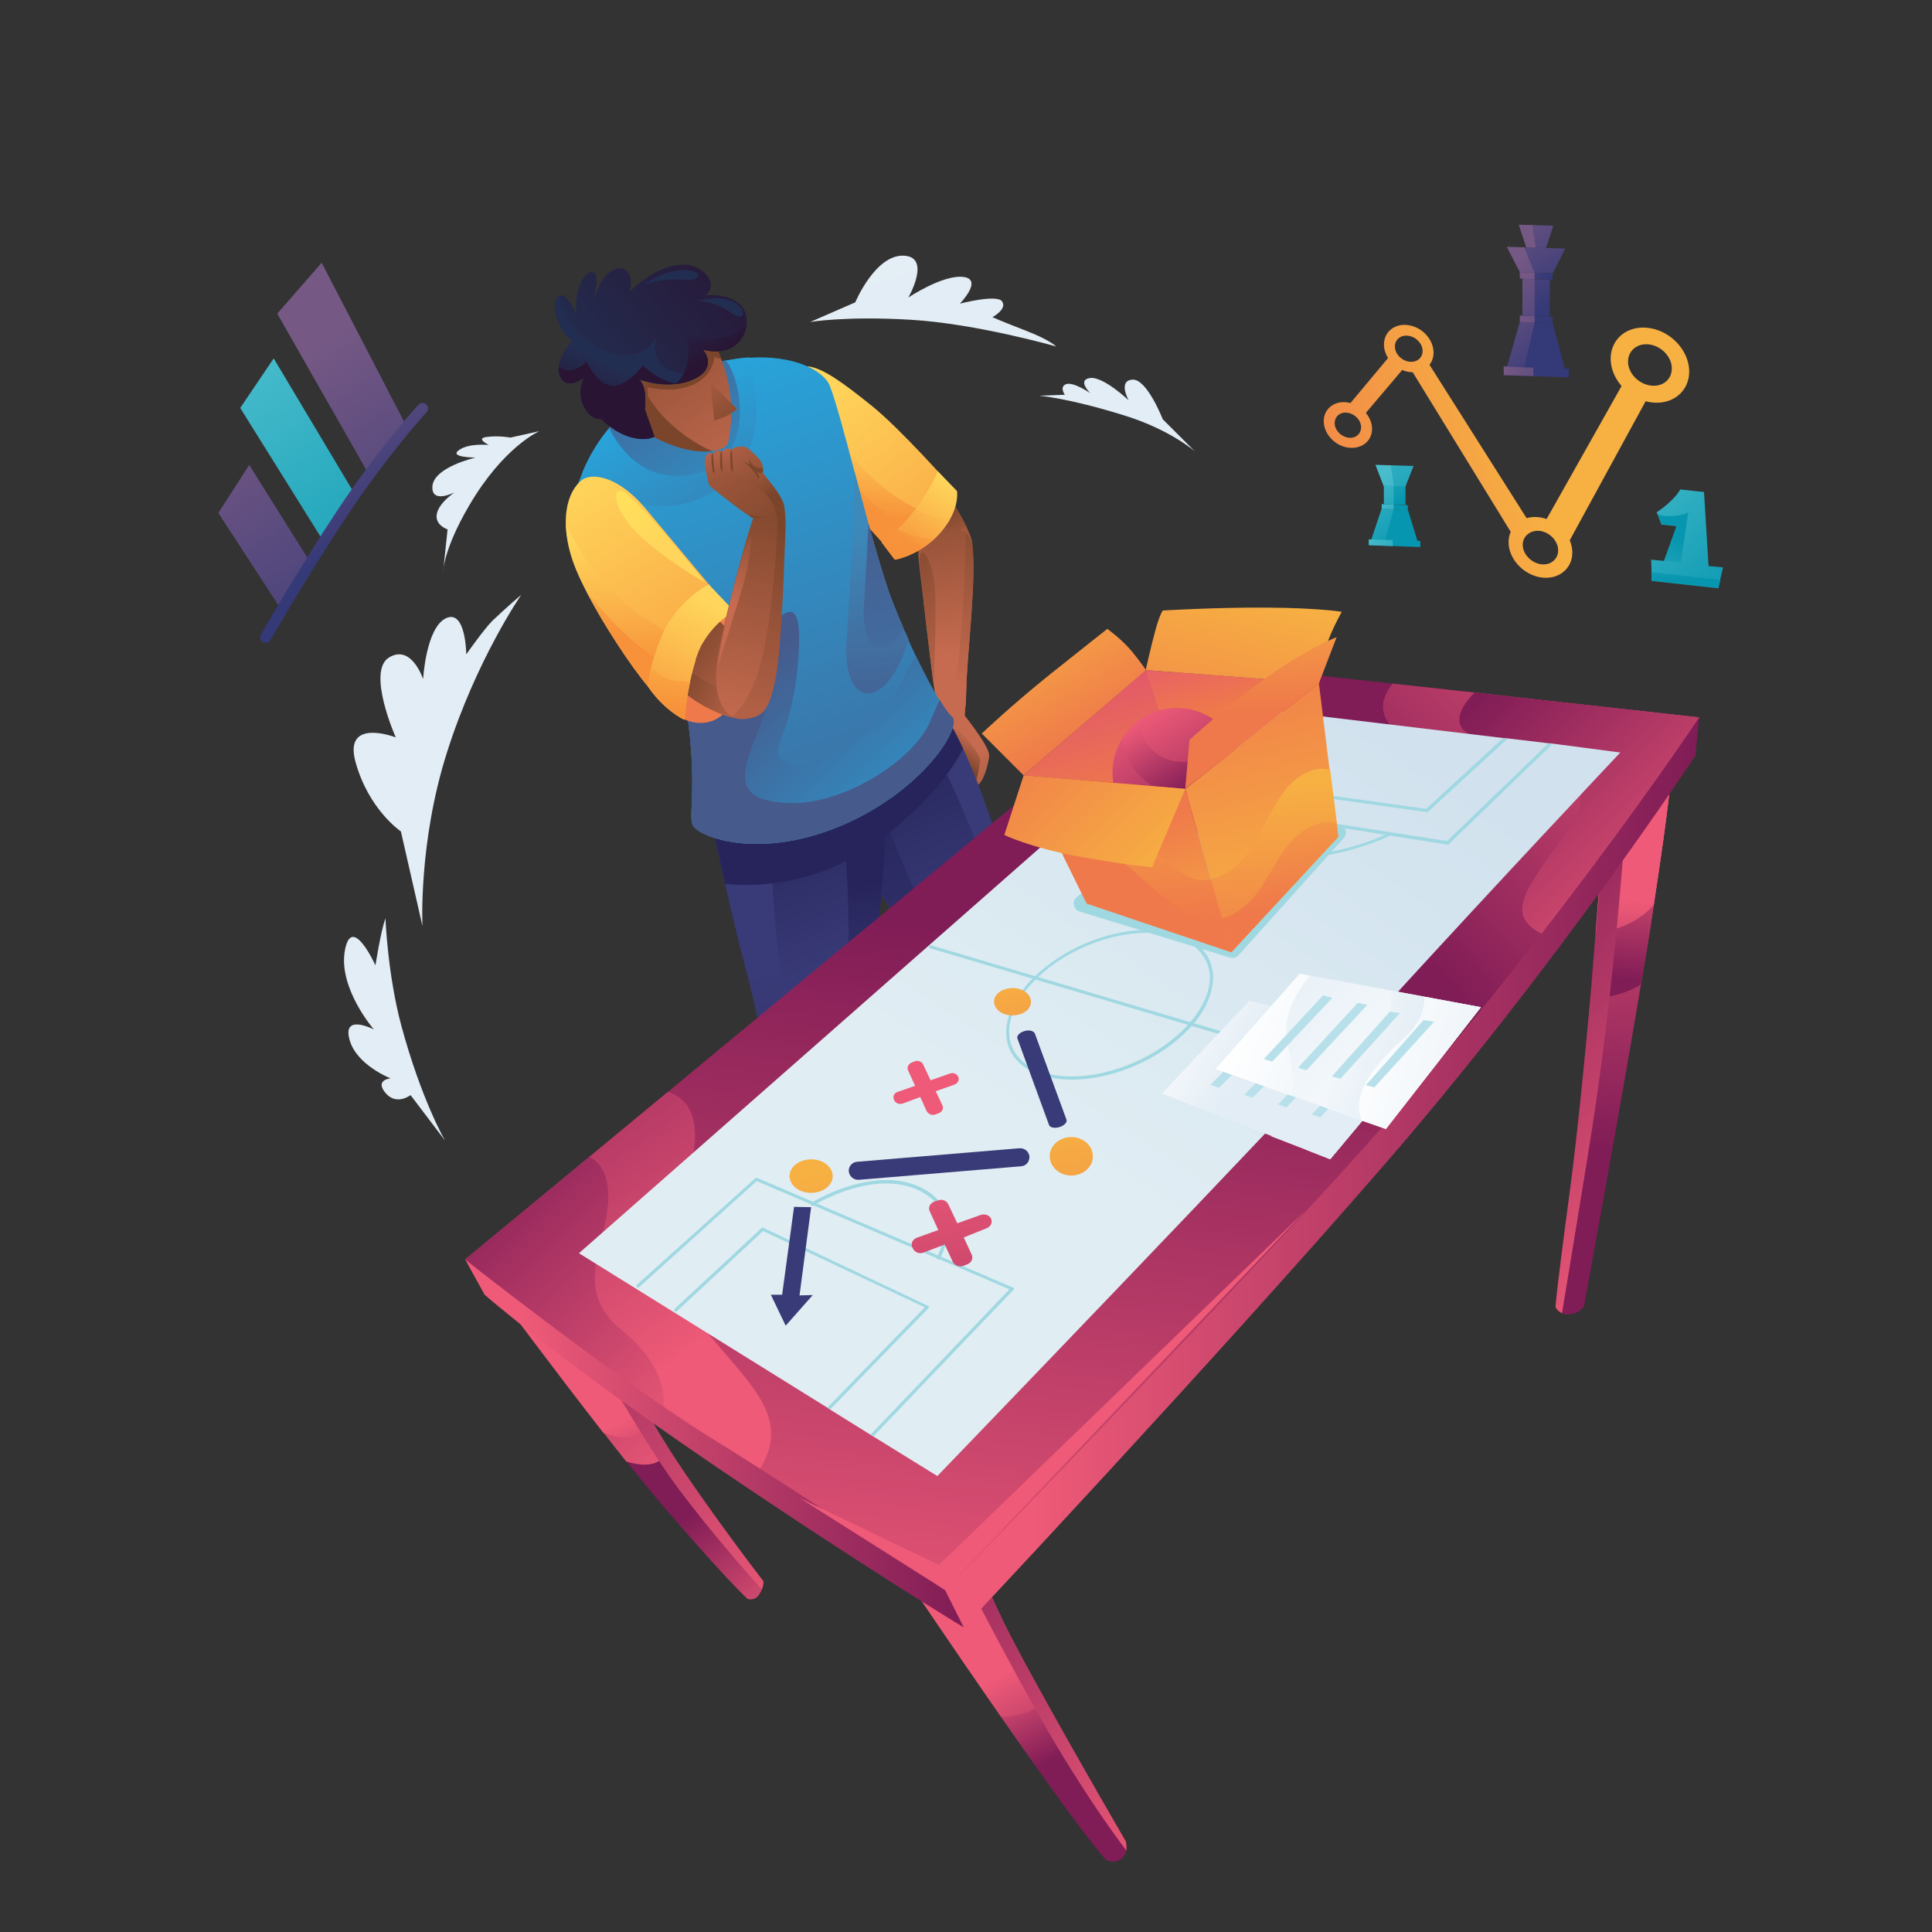 <?xml version="1.0" encoding="utf-8"?>
<!-- Generator: Adobe Illustrator 19.0.0, SVG Export Plug-In . SVG Version: 6.00 Build 0)  -->
<svg version="1.1" xmlns="http://www.w3.org/2000/svg" xmlns:xlink="http://www.w3.org/1999/xlink" x="0px" y="0px"
	 viewBox="0 0 600 600" style="enable-background:new 0 0 600 600;" xml:space="preserve">
<rect x="0" y="0" width="600" height="600" fill="#333333" stroke="none"/>
<style type="text/css">
	.st0{fill:url(#XMLID_3_);}
	.st1{fill:url(#XMLID_4_);}
	.st2{fill:url(#XMLID_5_);}
	.st3{fill:url(#XMLID_6_);}
	.st4{fill:url(#XMLID_7_);}
	.st5{fill:url(#XMLID_8_);}
	.st6{fill:url(#XMLID_9_);}
	.st7{fill:url(#XMLID_10_);}
	.st8{fill:url(#XMLID_12_);}
	.st9{fill:url(#XMLID_14_);}
	.st10{fill:url(#XMLID_15_);}
	.st11{fill:url(#XMLID_16_);}
	.st12{fill:url(#XMLID_17_);}
	.st13{fill:url(#XMLID_18_);}
	.st14{fill:url(#XMLID_19_);}
	.st15{fill:url(#XMLID_20_);}
	.st16{fill:url(#XMLID_21_);}
	.st17{fill:url(#XMLID_22_);}
	.st18{fill:url(#XMLID_23_);}
	.st19{fill:url(#XMLID_24_);}
	.st20{fill:url(#XMLID_25_);}
	.st21{fill:url(#XMLID_26_);}
	.st22{fill:url(#XMLID_27_);}
	.st23{fill:url(#XMLID_28_);}
	.st24{fill:url(#XMLID_29_);}
	.st25{fill:url(#XMLID_30_);}
	.st26{fill:url(#XMLID_31_);}
	.st27{fill:url(#XMLID_32_);}
	.st28{fill:url(#XMLID_33_);}
	.st29{fill:url(#XMLID_34_);}
	.st30{fill:url(#XMLID_35_);}
	.st31{fill:url(#XMLID_36_);}
	.st32{fill:url(#XMLID_37_);}
	.st33{fill:url(#XMLID_38_);}
	.st34{fill:url(#XMLID_39_);}
	.st35{fill:url(#XMLID_40_);}
	.st36{fill:url(#XMLID_49_);}
	.st37{fill:url(#XMLID_50_);}
	.st38{fill:url(#XMLID_53_);}
	.st39{fill:url(#XMLID_54_);}
	.st40{fill:url(#XMLID_57_);}
	.st41{fill:url(#XMLID_64_);}
	.st42{fill:url(#XMLID_65_);}
	.st43{fill:url(#XMLID_66_);}
	.st44{fill:url(#XMLID_67_);}
	.st45{fill:url(#XMLID_68_);}
	.st46{fill:url(#XMLID_69_);}
	.st47{fill:url(#XMLID_70_);}
	.st48{fill:url(#XMLID_71_);}
	.st49{fill:url(#XMLID_75_);}
	.st50{fill:url(#XMLID_76_);}
	.st51{fill:url(#XMLID_77_);}
	.st52{fill:url(#XMLID_78_);}
	.st53{fill:url(#XMLID_79_);}
	.st54{fill:url(#XMLID_80_);}
	.st55{fill:url(#XMLID_83_);}
	.st56{fill:url(#XMLID_84_);}
	.st57{fill:url(#XMLID_85_);}
	.st58{fill:url(#XMLID_86_);}
	.st59{fill:url(#XMLID_87_);}
	.st60{fill:url(#XMLID_88_);}
	.st61{fill:url(#XMLID_89_);}
	.st62{fill:url(#XMLID_90_);}
	.st63{fill:url(#XMLID_91_);}
	.st64{fill:url(#XMLID_92_);}
	.st65{fill:url(#XMLID_94_);}
	.st66{fill:url(#XMLID_95_);}
	.st67{fill:url(#XMLID_96_);}
	.st68{fill:url(#XMLID_97_);}
	.st69{fill:url(#XMLID_98_);}
	.st70{fill:url(#XMLID_99_);}
	.st71{fill:url(#XMLID_100_);}
	.st72{fill:url(#XMLID_101_);}
	.st73{fill:url(#XMLID_102_);}
	.st74{fill:url(#XMLID_104_);}
	.st75{fill:url(#XMLID_105_);}
	.st76{fill:url(#XMLID_106_);}
	.st77{fill:url(#XMLID_107_);}
	.st78{fill:url(#XMLID_108_);}
	.st79{fill:url(#XMLID_109_);}
	.st80{fill:url(#XMLID_110_);}
	.st81{fill:url(#XMLID_111_);}
	.st82{fill:url(#XMLID_112_);}
	.st83{fill:url(#XMLID_113_);}
	.st84{fill:url(#XMLID_114_);}
	.st85{fill:url(#XMLID_115_);}
	.st86{fill:url(#XMLID_117_);}
	.st87{fill:url(#XMLID_118_);}
	.st88{fill:url(#XMLID_120_);}
	.st89{fill:url(#XMLID_121_);}
	.st90{fill:url(#XMLID_126_);}
	.st91{fill:url(#XMLID_127_);}
	.st92{fill:url(#XMLID_137_);}
	.st93{fill:url(#XMLID_138_);}
	.st94{fill:url(#XMLID_140_);}
	.st95{fill:url(#XMLID_141_);}
	.st96{fill:url(#XMLID_143_);}
	.st97{fill:#7B462B;}
	.st98{fill:url(#XMLID_150_);}
	.st99{fill:url(#XMLID_151_);}
	.st100{fill:url(#XMLID_152_);}
	.st101{fill:url(#XMLID_153_);}
	.st102{fill:url(#XMLID_154_);}
	.st103{fill:url(#XMLID_156_);}
	.st104{fill:url(#XMLID_175_);}
	.st105{fill:url(#XMLID_181_);}
	.st106{fill:url(#XMLID_182_);}
	.st107{fill:url(#XMLID_183_);}
	.st108{fill:url(#XMLID_187_);}
	.st109{fill:url(#XMLID_188_);}
	.st110{fill:url(#XMLID_203_);}
	.st111{fill:url(#XMLID_211_);}
	.st112{fill:url(#XMLID_212_);}
	.st113{fill:url(#XMLID_213_);}
	.st114{fill:url(#XMLID_214_);}
	.st115{fill:url(#XMLID_217_);}
	.st116{fill:url(#XMLID_218_);}
	.st117{fill:url(#XMLID_220_);}
	.st118{fill:url(#XMLID_221_);}
	.st119{fill:url(#XMLID_223_);}
	.st120{fill:url(#XMLID_224_);}
	.st121{fill:url(#XMLID_225_);}
	.st122{fill:url(#XMLID_226_);}
	.st123{fill:url(#XMLID_227_);}
	.st124{fill:url(#XMLID_228_);}
	.st125{fill:url(#XMLID_229_);}
	.st126{fill:url(#XMLID_230_);}
	.st127{fill:url(#XMLID_231_);}
	.st128{fill:url(#XMLID_232_);}
	.st129{fill:#A0D8E2;}
	.st130{fill:url(#XMLID_233_);}
	.st131{fill:url(#XMLID_234_);}
	.st132{fill:url(#XMLID_235_);}
	.st133{fill:url(#XMLID_236_);}
	.st134{fill:url(#XMLID_237_);}
	.st135{fill:url(#XMLID_238_);}
	.st136{fill:url(#XMLID_239_);}
	.st137{fill:url(#XMLID_242_);}
	.st138{fill:url(#XMLID_243_);}
	.st139{fill:url(#XMLID_245_);}
	.st140{fill:url(#XMLID_246_);}
	.st141{fill:url(#XMLID_248_);}
	.st142{fill:url(#XMLID_249_);}
	.st143{fill:url(#XMLID_250_);}
	.st144{fill:url(#XMLID_251_);}
	.st145{fill:url(#XMLID_252_);}
	.st146{fill:url(#XMLID_253_);}
	.st147{fill:url(#XMLID_254_);}
	.st148{fill:url(#XMLID_255_);}
	.st149{fill:url(#XMLID_259_);}
	.st150{fill:url(#XMLID_261_);}
	.st151{fill:url(#XMLID_262_);}
	.st152{fill:url(#XMLID_263_);}
	.st153{fill:url(#XMLID_264_);}
	.st154{fill:url(#XMLID_266_);}
	.st155{fill:url(#XMLID_267_);}
	.st156{fill:url(#XMLID_268_);}
	.st157{fill:#B8E0EA;}
	.st158{fill:url(#XMLID_269_);}
	.st159{fill:url(#XMLID_271_);}
	.st160{fill:url(#XMLID_273_);}
	.st161{fill:url(#XMLID_297_);}
</style>
<g id="CLOUD">
	<g id="XMLID_1402_">
		<linearGradient id="XMLID_3_" gradientUnits="userSpaceOnUse" x1="69.195" y1="14.405" x2="114.022" y2="145.843">
			<stop  offset="0" style="stop-color:#FFFFFF"/>
			<stop  offset="1" style="stop-color:#E3EDF5"/>
		</linearGradient>
		<path id="XMLID_139_" class="st0" d="M161.9,184.7c0,0-13.9,20-23.1,49c-8.9,28-7.6,53.9-7.6,53.9l-6.7-29.4c0,0-10-6.7-14.1-21.6
			c-3.8-13.9,12.5-7.6,12.5-7.6s-9.1-20.5-2.1-24.8c7-4.3,10.6,6.7,10.6,6.7s0.9-16,7.1-18.9s6.3,11.2,6.3,11.2s5.6-7.9,8.1-10.4
			C157.2,188.7,161.9,184.7,161.9,184.7z"/>
		
			<linearGradient id="XMLID_4_" gradientUnits="userSpaceOnUse" x1="151.547" y1="-34.114" x2="196.372" y2="97.325" gradientTransform="matrix(1 2.542797e-002 -2.542797e-002 1 -79.856 -69.862)">
			<stop  offset="0" style="stop-color:#FFFFFF"/>
			<stop  offset="1" style="stop-color:#E3EDF5"/>
		</linearGradient>
		<path id="XMLID_142_" class="st1" d="M167.5,133.9c0,0-11.1,4.8-21.8,23.1c-8.1,13.8-8.1,20.7-8.1,20.7l1.4-13.3
			c0,0-2.5-0.8-3.2-2.8c-1.5-4.2,5.4-8.7,5.4-8.7s-7.4,3.8-6.9-2c0.6-5.9,13.4-8.8,13.4-8.8s-8.4,0-5.2-2.3s9.3-1.6,9.3-1.6
			s-4.3-2.1-0.6-2.5c3.7-0.5,7.3,0.2,7.3,0.2L167.5,133.9z"/>
		<linearGradient id="XMLID_5_" gradientUnits="userSpaceOnUse" x1="239.687" y1="-43.74" x2="284.513" y2="87.699">
			<stop  offset="0" style="stop-color:#FFFFFF"/>
			<stop  offset="1" style="stop-color:#E3EDF5"/>
		</linearGradient>
		<path id="XMLID_172_" class="st2" d="M265.6,93.9c0,0,6.2-14.8,15-14.5c8.8,0.3,1.5,13,1.5,13s10.6-7.1,17-6.4
			c6.4,0.7-1,8.3-1,8.3s11.5-3,13.1-0.7c1.7,2.4-3,4.9-3,4.9s2.9,1.3,10.4,4.2s9.4,4.9,9.4,4.9s-24.8-7.1-45.2-8.3
			c-20.4-1.2-31.2,0.7-31.2,0.7L265.6,93.9z"/>
		<linearGradient id="XMLID_6_" gradientUnits="userSpaceOnUse" x1="335.699" y1="18.592" x2="343.297" y2="95.328">
			<stop  offset="0" style="stop-color:#FFFFFF"/>
			<stop  offset="1" style="stop-color:#E3EDF5"/>
		</linearGradient>
		<path id="XMLID_171_" class="st3" d="M322.7,122.9c0,0,8.7,0.6,26.4,6.1c14.3,4.4,22,11.2,22,11.2l-10-10c0,0-4.9-12.6-9.4-12.3
			c-4.6,0.3-1.2,6.4-1.2,6.4s-7.9-7.5-12-6.9c-4.1,0.6,0.1,4.7,0.1,4.7s-5.2-3.6-7.5-2.8c-2.2,0.8-0.4,3.3-0.4,3.3L322.7,122.9z"/>
		<linearGradient id="XMLID_7_" gradientUnits="userSpaceOnUse" x1="-9.71" y1="-59.042" x2="48.961" y2="112.994">
			<stop  offset="0" style="stop-color:#FFFFFF"/>
			<stop  offset="1" style="stop-color:#E3EDF5"/>
		</linearGradient>
		<path id="XMLID_149_" class="st4" d="M119.7,285.2c0,0,0.7,17.5,4.9,33.2c6.3,23.3,13.6,35.8,13.6,35.8s-7.5-9.9-9.1-12
			c-1.6-2.1-1.6-2.1-1.6-2.1s-4.4,3.4-7.8-0.7c-3.4-4.1,1.6-4.5,1.6-4.5s-10.8-4.2-12.8-12.2c-2.1-8,7.6-3,7.6-3s-11.1-12.8-9-24.5
			s9.5,4.6,9.5,4.6S118.2,289.4,119.7,285.2z"/>
	</g>
</g>
<g id="ORNAMENT_1">
	<g id="XMLID_428_">
		<g id="XMLID_463_">
			
				<linearGradient id="XMLID_8_" gradientUnits="userSpaceOnUse" x1="517.652" y1="208.518" x2="419.986" y2="242.518" gradientTransform="matrix(1.066 0.172 0 1 -67.353 -176.286)">
				<stop  offset="0.139" style="stop-color:#F7B142"/>
				<stop  offset="1" style="stop-color:#EF794A"/>
			</linearGradient>
			<path id="XMLID_476_" class="st5" d="M418.6,125c-4.1-0.7-7.5,1.9-7.5,5.8c0,3.9,3.4,7.6,7.5,8.2s7.5-1.9,7.5-5.8
				S422.7,125.7,418.6,125z M418.6,135.9c-2.3-0.4-4.1-2.4-4.1-4.5c0-2.1,1.8-3.6,4.1-3.2c2.3,0.4,4.1,2.4,4.1,4.5
				C422.7,134.8,420.9,136.3,418.6,135.9z"/>
			
				<linearGradient id="XMLID_9_" gradientUnits="userSpaceOnUse" x1="511.256" y1="190.144" x2="413.589" y2="224.144" gradientTransform="matrix(1.066 0.172 0 1 -67.353 -176.286)">
				<stop  offset="0.139" style="stop-color:#F7B142"/>
				<stop  offset="1" style="stop-color:#EF794A"/>
			</linearGradient>
			<path id="XMLID_473_" class="st6" d="M437.5,101c-4.3-0.7-7.7,2-7.7,6s3.5,7.8,7.7,8.5c4.3,0.7,7.7-2,7.7-6
				S441.8,101.7,437.5,101z M437.5,112.3c-2.4-0.4-4.3-2.5-4.3-4.7c0-2.2,1.9-3.7,4.3-3.3c2.4,0.4,4.3,2.5,4.3,4.7
				C441.8,111.2,439.9,112.7,437.5,112.3z"/>
			
				<linearGradient id="XMLID_10_" gradientUnits="userSpaceOnUse" x1="532.535" y1="251.269" x2="434.868" y2="285.269" gradientTransform="matrix(1.066 0.172 0 1 -67.353 -176.286)">
				<stop  offset="0.139" style="stop-color:#F7B142"/>
				<stop  offset="1" style="stop-color:#EF794A"/>
			</linearGradient>
			<path id="XMLID_470_" class="st7" d="M478.4,160.7c-5.5-0.9-9.9,2.6-9.9,7.7s4.5,10,9.9,10.9c5.5,0.9,9.9-2.6,9.9-7.7
				S483.9,161.6,478.4,160.7z M478.4,175.2c-3-0.5-5.5-3.2-5.5-6c0-2.8,2.5-4.7,5.5-4.3c3,0.5,5.5,3.2,5.5,6
				C483.9,173.8,481.4,175.7,478.4,175.2z"/>
			
				<linearGradient id="XMLID_12_" gradientUnits="userSpaceOnUse" x1="516.679" y1="205.723" x2="419.013" y2="239.723" gradientTransform="matrix(1.066 0.172 0 1 -67.353 -176.286)">
				<stop  offset="0.139" style="stop-color:#F7B142"/>
				<stop  offset="1" style="stop-color:#EF794A"/>
			</linearGradient>
			<path id="XMLID_467_" class="st8" d="M512.4,101.9c-6.8-1.1-12.2,3.2-12.2,9.5s5.5,12.4,12.2,13.5c6.8,1.1,12.2-3.2,12.2-9.5
				S519.2,103,512.4,101.9z M512.4,119.7c-3.7-0.6-6.8-3.9-6.8-7.4c0-3.5,3-5.9,6.8-5.3c3.7,0.6,6.8,3.9,6.8,7.4
				C519.2,118,516.2,120.3,512.4,119.7z"/>
			
				<linearGradient id="XMLID_14_" gradientUnits="userSpaceOnUse" x1="514.329" y1="198.97" x2="416.662" y2="232.97" gradientTransform="matrix(1.066 0.172 0 1 -67.353 -176.286)">
				<stop  offset="0.139" style="stop-color:#F7B142"/>
				<stop  offset="1" style="stop-color:#EF794A"/>
			</linearGradient>
			<polygon id="XMLID_466_" class="st9" points="418.7,126 431.9,110.2 436.4,113.8 423.1,129.5 			"/>
			
				<linearGradient id="XMLID_15_" gradientUnits="userSpaceOnUse" x1="521.749" y1="220.285" x2="424.082" y2="254.285" gradientTransform="matrix(1.066 0.172 0 1 -67.353 -176.286)">
				<stop  offset="0.139" style="stop-color:#F7B142"/>
				<stop  offset="1" style="stop-color:#EF794A"/>
			</linearGradient>
			<polygon id="XMLID_465_" class="st10" points="437.8,114.1 469.8,166.2 475.1,162.5 443,111.8 			"/>
			
				<linearGradient id="XMLID_16_" gradientUnits="userSpaceOnUse" x1="524.93" y1="229.423" x2="427.263" y2="263.423" gradientTransform="matrix(1.066 0.172 0 1 -67.353 -176.286)">
				<stop  offset="0.139" style="stop-color:#F7B142"/>
				<stop  offset="1" style="stop-color:#EF794A"/>
			</linearGradient>
			<polygon id="XMLID_464_" class="st11" points="512.6,121.8 487,168.7 479.8,162.1 505.5,116.5 			"/>
		</g>
		<g id="XMLID_459_">
			
				<linearGradient id="XMLID_17_" gradientUnits="userSpaceOnUse" x1="582.303" y1="207.204" x2="627.47" y2="246.241" gradientTransform="matrix(1.066 0.119 -7.487155e-002 0.997 -107.712 -132.399)">
				<stop  offset="0" style="stop-color:#4ABDCD"/>
				<stop  offset="1" style="stop-color:#0796AF"/>
			</linearGradient>
			<path id="XMLID_462_" class="st12" d="M535.1,176.2l-0.9,3.9l-0.6,2.6l-20.7-2.3l0-2.6l-0.1-4l4,0.4l0.1-0.2l3.8-10.6l-4.7-0.5
				l-1.2-3.1l-0.3-0.7c5.9-4,7.3-7.1,7.3-7.1l7.4,0.8l1.4,23L535.1,176.2z"/>
			
				<linearGradient id="XMLID_18_" gradientUnits="userSpaceOnUse" x1="598.223" y1="257.241" x2="603.351" y2="228.127" gradientTransform="matrix(1.066 0.119 -7.487155e-002 0.997 -107.712 -132.399)">
				<stop  offset="0" style="stop-color:#4ABDCD"/>
				<stop  offset="1" style="stop-color:#0796AF"/>
			</linearGradient>
			<path id="XMLID_461_" class="st13" d="M524.3,159.1l-2.3,15.6l-5.2-0.6l3.9-10.8l-4.7-0.5l-1.2-3.1c0.6,0.3,1.8,0.6,3.8,0.6
				C522.6,160.2,524.3,159.1,524.3,159.1z"/>
			
				<linearGradient id="XMLID_19_" gradientUnits="userSpaceOnUse" x1="603.319" y1="211.672" x2="609.051" y2="240.936" gradientTransform="matrix(1.066 0.119 -7.487155e-002 0.997 -107.712 -132.399)">
				<stop  offset="0" style="stop-color:#4ABDCD"/>
				<stop  offset="1" style="stop-color:#0796AF"/>
			</linearGradient>
			<polygon id="XMLID_460_" class="st14" points="534.3,180.1 533.7,182.6 512.9,180.3 512.9,177.7 			"/>
		</g>
		<g id="XMLID_442_">
			
				<linearGradient id="XMLID_20_" gradientUnits="userSpaceOnUse" x1="502.575" y1="77.217" x2="522.537" y2="112.544" gradientTransform="matrix(1.072 3.883494e-002 0 1 -74.013 -39.853)">
				<stop  offset="0.118" style="stop-color:#755884"/>
				<stop  offset="1" style="stop-color:#343977"/>
			</linearGradient>
			<polygon id="XMLID_458_" class="st15" points="486.1,77.2 482.2,84.9 472,84.5 468,76.7 473.3,76.8 			"/>
			
				<linearGradient id="XMLID_21_" gradientUnits="userSpaceOnUse" x1="505.156" y1="75.759" x2="525.118" y2="111.085" gradientTransform="matrix(1.072 3.883494e-002 0 1 -74.013 -39.853)">
				<stop  offset="0.118" style="stop-color:#755884"/>
				<stop  offset="1" style="stop-color:#343977"/>
			</linearGradient>
			<polygon id="XMLID_457_" class="st16" points="482.4,70.1 480.1,77.1 474,76.8 471.7,69.8 475.9,69.9 			"/>
			
				<linearGradient id="XMLID_22_" gradientUnits="userSpaceOnUse" x1="511.186" y1="92.318" x2="536.713" y2="122.321" gradientTransform="matrix(1.072 3.883494e-002 0 1 -74.013 -39.853)">
				<stop  offset="0.118" style="stop-color:#755884"/>
				<stop  offset="1" style="stop-color:#343977"/>
			</linearGradient>
			<polygon id="XMLID_456_" class="st17" points="476.9,76.9 474,76.8 471.7,69.8 475.9,69.9 			"/>
			
				<linearGradient id="XMLID_23_" gradientUnits="userSpaceOnUse" x1="506.27" y1="96.5" x2="531.797" y2="126.504" gradientTransform="matrix(1.072 3.883494e-002 0 1 -74.013 -39.853)">
				<stop  offset="0.118" style="stop-color:#755884"/>
				<stop  offset="1" style="stop-color:#343977"/>
			</linearGradient>
			<polygon id="XMLID_455_" class="st18" points="476.6,84.7 472,84.5 468,76.7 473.3,76.8 			"/>
			
				<linearGradient id="XMLID_24_" gradientUnits="userSpaceOnUse" x1="488.43" y1="85.21" x2="508.392" y2="120.537" gradientTransform="matrix(1.072 3.883494e-002 0 1 -74.013 -39.853)">
				<stop  offset="0.118" style="stop-color:#755884"/>
				<stop  offset="1" style="stop-color:#343977"/>
			</linearGradient>
			<polygon id="XMLID_454_" class="st19" points="486.1,114.9 482.2,100.4 472,100 468,114.1 473.3,114.3 			"/>
			
				<linearGradient id="XMLID_25_" gradientUnits="userSpaceOnUse" x1="493.044" y1="107.753" x2="518.571" y2="137.757" gradientTransform="matrix(1.072 3.883494e-002 0 1 -74.013 -39.853)">
				<stop  offset="0.118" style="stop-color:#755884"/>
				<stop  offset="1" style="stop-color:#343977"/>
			</linearGradient>
			<polygon id="XMLID_453_" class="st20" points="476.6,100.2 472,100 468,114.1 473.3,114.3 			"/>
			
				<linearGradient id="XMLID_26_" gradientUnits="userSpaceOnUse" x1="492.073" y1="98.177" x2="517.358" y2="106.766" gradientTransform="matrix(1.072 3.883494e-002 0 1 -74.013 -39.853)">
				<stop  offset="0.118" style="stop-color:#755884"/>
				<stop  offset="1" style="stop-color:#343977"/>
			</linearGradient>
			<polygon id="XMLID_452_" class="st21" points="482.2,86.9 472,86.5 472,84.5 482.2,84.9 			"/>
			
				<linearGradient id="XMLID_27_" gradientUnits="userSpaceOnUse" x1="508.397" y1="104.898" x2="538.965" y2="112.238" gradientTransform="matrix(1.072 3.883494e-002 0 1 -74.013 -39.853)">
				<stop  offset="0.118" style="stop-color:#755884"/>
				<stop  offset="1" style="stop-color:#343977"/>
			</linearGradient>
			<polygon id="XMLID_451_" class="st22" points="476.6,86.7 472,86.5 472,84.5 476.6,84.7 			"/>
			
				<linearGradient id="XMLID_28_" gradientUnits="userSpaceOnUse" x1="487.98" y1="110.225" x2="513.265" y2="118.814" gradientTransform="matrix(1.072 3.883494e-002 0 1 -74.013 -39.853)">
				<stop  offset="0.118" style="stop-color:#755884"/>
				<stop  offset="1" style="stop-color:#343977"/>
			</linearGradient>
			<polygon id="XMLID_450_" class="st23" points="482.2,100.4 472,100 472,98 482.2,98.4 			"/>
			
				<linearGradient id="XMLID_29_" gradientUnits="userSpaceOnUse" x1="505.346" y1="117.605" x2="535.914" y2="124.944" gradientTransform="matrix(1.072 3.883494e-002 0 1 -74.013 -39.853)">
				<stop  offset="0.118" style="stop-color:#755884"/>
				<stop  offset="1" style="stop-color:#343977"/>
			</linearGradient>
			<polygon id="XMLID_449_" class="st24" points="476.6,100.2 472,100 472,98 476.6,98.2 			"/>
			<g id="XMLID_446_">
				
					<linearGradient id="XMLID_30_" gradientUnits="userSpaceOnUse" x1="482.927" y1="124.856" x2="508.212" y2="133.446" gradientTransform="matrix(1.072 3.883494e-002 0 1 -74.013 -39.853)">
					<stop  offset="0.118" style="stop-color:#755884"/>
					<stop  offset="1" style="stop-color:#343977"/>
				</linearGradient>
				<polygon id="XMLID_448_" class="st25" points="487.2,117.2 467,116.5 467,113.8 487.2,114.5 				"/>
				
					<linearGradient id="XMLID_31_" gradientUnits="userSpaceOnUse" x1="501.442" y1="133.621" x2="532.01" y2="140.96" gradientTransform="matrix(1.072 3.883494e-002 0 1 -74.013 -39.853)">
					<stop  offset="0.118" style="stop-color:#755884"/>
					<stop  offset="1" style="stop-color:#343977"/>
				</linearGradient>
				<polygon id="XMLID_447_" class="st26" points="476.2,116.8 467,116.5 467,113.8 476.2,114.2 				"/>
			</g>
			<g id="XMLID_443_">
				
					<linearGradient id="XMLID_32_" gradientUnits="userSpaceOnUse" x1="496.19" y1="80.825" x2="516.152" y2="116.152" gradientTransform="matrix(1.072 3.883494e-002 0 1 -74.013 -39.853)">
					<stop  offset="0.118" style="stop-color:#755884"/>
					<stop  offset="1" style="stop-color:#343977"/>
				</linearGradient>
				<polygon id="XMLID_445_" class="st27" points="481.3,98.3 472.8,98 472.8,86.6 481.3,86.9 				"/>
				
					<linearGradient id="XMLID_33_" gradientUnits="userSpaceOnUse" x1="501.679" y1="100.406" x2="527.206" y2="130.41" gradientTransform="matrix(1.072 3.883494e-002 0 1 -74.013 -39.853)">
					<stop  offset="0.118" style="stop-color:#755884"/>
					<stop  offset="1" style="stop-color:#343977"/>
				</linearGradient>
				<polygon id="XMLID_444_" class="st28" points="476.6,98.2 472.8,98 472.8,86.6 476.6,86.7 				"/>
			</g>
		</g>
		<g id="XMLID_429_">
			
				<linearGradient id="XMLID_34_" gradientUnits="userSpaceOnUse" x1="464.132" y1="151.472" x2="484.326" y2="187.21" gradientTransform="matrix(1.072 3.883494e-002 0 1 -74.013 -39.853)">
				<stop  offset="0" style="stop-color:#4ABDCD"/>
				<stop  offset="1" style="stop-color:#0796AF"/>
			</linearGradient>
			<polygon id="XMLID_441_" class="st29" points="439,144.7 436.4,151.3 429.8,151.1 427.2,144.4 431.9,144.5 			"/>
			
				<linearGradient id="XMLID_35_" gradientUnits="userSpaceOnUse" x1="469.986" y1="168.28" x2="495.744" y2="198.555" gradientTransform="matrix(1.072 3.883494e-002 0 1 -74.013 -39.853)">
				<stop  offset="0" style="stop-color:#4ABDCD"/>
				<stop  offset="1" style="stop-color:#0796AF"/>
			</linearGradient>
			<polygon id="XMLID_440_" class="st30" points="432.9,151.2 429.8,151.1 427.2,144.4 431.9,144.5 			"/>
			
				<linearGradient id="XMLID_36_" gradientUnits="userSpaceOnUse" x1="454.421" y1="154.167" x2="468.894" y2="179.78" gradientTransform="matrix(1.072 3.883494e-002 0 1 -74.013 -39.853)">
				<stop  offset="0" style="stop-color:#4ABDCD"/>
				<stop  offset="1" style="stop-color:#0796AF"/>
			</linearGradient>
			<polygon id="XMLID_439_" class="st31" points="440.3,168.3 437.2,158.2 429.1,158 425.9,167.6 430.2,167.8 			"/>
			
				<linearGradient id="XMLID_37_" gradientUnits="userSpaceOnUse" x1="458.012" y1="170.973" x2="475.789" y2="191.868" gradientTransform="matrix(1.072 3.883494e-002 0 1 -74.013 -39.853)">
				<stop  offset="0" style="stop-color:#4ABDCD"/>
				<stop  offset="1" style="stop-color:#0796AF"/>
			</linearGradient>
			<polygon id="XMLID_438_" class="st32" points="432.8,158.1 429.1,158 425.9,167.6 430.2,167.8 			"/>
			
				<linearGradient id="XMLID_38_" gradientUnits="userSpaceOnUse" x1="452.538" y1="171.936" x2="472.449" y2="178.7" gradientTransform="matrix(1.072 3.883494e-002 0 1 -74.013 -39.853)">
				<stop  offset="0" style="stop-color:#4ABDCD"/>
				<stop  offset="1" style="stop-color:#0796AF"/>
			</linearGradient>
			<polygon id="XMLID_437_" class="st33" points="437.2,158.2 429.1,158 429.1,156.6 437.2,156.9 			"/>
			
				<linearGradient id="XMLID_39_" gradientUnits="userSpaceOnUse" x1="466.216" y1="177.752" x2="490.182" y2="183.506" gradientTransform="matrix(1.072 3.883494e-002 0 1 -74.013 -39.853)">
				<stop  offset="0" style="stop-color:#4ABDCD"/>
				<stop  offset="1" style="stop-color:#0796AF"/>
			</linearGradient>
			<polygon id="XMLID_436_" class="st34" points="432.8,158.1 429.1,158 429.1,156.6 432.8,156.7 			"/>
			<g id="XMLID_433_">
				
					<linearGradient id="XMLID_40_" gradientUnits="userSpaceOnUse" x1="448.492" y1="181.823" x2="468.457" y2="188.606" gradientTransform="matrix(1.072 3.883494e-002 0 1 -74.013 -39.853)">
					<stop  offset="0" style="stop-color:#4ABDCD"/>
					<stop  offset="1" style="stop-color:#0796AF"/>
				</linearGradient>
				<polygon id="XMLID_435_" class="st35" points="441.1,169.9 425.1,169.3 425.1,167.5 441.1,168 				"/>
				
					<linearGradient id="XMLID_49_" gradientUnits="userSpaceOnUse" x1="463.105" y1="188.748" x2="487.168" y2="194.526" gradientTransform="matrix(1.072 3.883494e-002 0 1 -74.013 -39.853)">
					<stop  offset="0" style="stop-color:#4ABDCD"/>
					<stop  offset="1" style="stop-color:#0796AF"/>
				</linearGradient>
				<polygon id="XMLID_434_" class="st36" points="432.5,169.6 425.1,169.3 425.1,167.5 432.5,167.7 				"/>
			</g>
			<g id="XMLID_430_">
				
					<linearGradient id="XMLID_50_" gradientUnits="userSpaceOnUse" x1="462.6" y1="156.868" x2="474.288" y2="177.552" gradientTransform="matrix(1.072 3.883494e-002 0 1 -74.013 -39.853)">
					<stop  offset="0" style="stop-color:#4ABDCD"/>
					<stop  offset="1" style="stop-color:#0796AF"/>
				</linearGradient>
				<polygon id="XMLID_432_" class="st37" points="436.5,156.8 429.8,156.6 429.8,150.8 436.5,151.1 				"/>
				
					<linearGradient id="XMLID_53_" gradientUnits="userSpaceOnUse" x1="465.572" y1="168.581" x2="479.989" y2="185.525" gradientTransform="matrix(1.072 3.883494e-002 0 1 -74.013 -39.853)">
					<stop  offset="0" style="stop-color:#4ABDCD"/>
					<stop  offset="1" style="stop-color:#0796AF"/>
				</linearGradient>
				<polygon id="XMLID_431_" class="st38" points="432.8,156.7 429.8,156.6 429.8,150.8 432.8,150.9 				"/>
			</g>
		</g>
	</g>
</g>
<g id="ORNAMENT_2">
	<g id="XMLID_72_">
		<g id="XMLID_185_">
			
				<linearGradient id="XMLID_54_" gradientUnits="userSpaceOnUse" x1="26.018" y1="22.901" x2="78.927" y2="128.074" gradientTransform="matrix(0.994 -0.109 0.109 0.994 65.531 73.987)">
				<stop  offset="0.118" style="stop-color:#755884"/>
				<stop  offset="1" style="stop-color:#343977"/>
			</linearGradient>
			<path id="XMLID_204_" class="st39" d="M126.3,132.5c-3,3.6-7.1,8.7-11.7,14.9l-28.5-50l13.8-15.8L126.3,132.5z"/>
			
				<linearGradient id="XMLID_57_" gradientUnits="userSpaceOnUse" x1="2.942" y1="34.51" x2="55.851" y2="139.683" gradientTransform="matrix(0.994 -0.109 0.109 0.994 65.531 73.987)">
				<stop  offset="0" style="stop-color:#4ABDCD"/>
				<stop  offset="1" style="stop-color:#0796AF"/>
			</linearGradient>
			<path id="XMLID_205_" class="st40" d="M110.2,153.5c-1.2,1.7-2.3,3.4-3.5,5.2c-2.1,3.2-4.2,6.4-6.2,9.5l-25.9-41.5l10.4-15.4
				L110.2,153.5z"/>
			
				<linearGradient id="XMLID_64_" gradientUnits="userSpaceOnUse" x1="-18.067" y1="45.079" x2="34.842" y2="150.252" gradientTransform="matrix(0.994 -0.109 0.109 0.994 65.531 73.987)">
				<stop  offset="0.118" style="stop-color:#755884"/>
				<stop  offset="1" style="stop-color:#343977"/>
			</linearGradient>
			<path id="XMLID_206_" class="st41" d="M96.4,174.7c-3.5,5.6-6.6,10.7-9,14.7l-19.6-30.1l9.6-14.9L96.4,174.7z"/>
		</g>
		<g id="XMLID_186_">
			
				<linearGradient id="XMLID_65_" gradientUnits="userSpaceOnUse" x1="7.851" y1="49.809" x2="34.227" y2="97.4" gradientTransform="matrix(0.994 -0.109 0.109 0.994 65.531 73.987)">
				<stop  offset="0.118" style="stop-color:#755884"/>
				<stop  offset="1" style="stop-color:#343977"/>
			</linearGradient>
			<path id="XMLID_1404_" class="st42" d="M82.6,199.6c-0.3,0-0.7,0-1-0.2c-0.8-0.5-1.1-1.5-0.6-2.3c0.1-0.2,11.8-20.6,24.3-39.4
				c12.6-18.9,24.5-31.9,24.7-32c0.6-0.7,1.7-0.7,2.4-0.1c0.7,0.6,0.7,1.7,0.1,2.4c-0.1,0.1-11.9,13-24.3,31.6
				c-12.5,18.7-24.1,39-24.2,39.2C83.7,199.3,83.2,199.6,82.6,199.6z"/>
		</g>
	</g>
</g>
<g id="LEF_ARM">
	<g id="XMLID_400_">
		<g id="XMLID_418_">
			<linearGradient id="XMLID_66_" gradientUnits="userSpaceOnUse" x1="281.55" y1="154.729" x2="295.423" y2="185.216">
				<stop  offset="0" style="stop-color:#C66B50"/>
				<stop  offset="1" style="stop-color:#7B452B"/>
			</linearGradient>
			<path id="XMLID_420_" class="st43" d="M292.6,176.6c-1.5-0.9-3.7-2.4-6.3-4.5c-7.7-6.1-18.6-16.5-22.6-24.7
				c-5.3-11,0.8-16.8,4.5-16.1c8.4,1.5,13.7,8,18.5,13.1c5.1,5.4,10.3,12.6,13.5,19.3c0.4,0.9,0.8,1.7,1.1,2.5
				C304.2,173.4,298.4,180,292.6,176.6z"/>
			<linearGradient id="XMLID_67_" gradientUnits="userSpaceOnUse" x1="298.392" y1="180.51" x2="286.294" y2="161.959">
				<stop  offset="0" style="stop-color:#C66B50"/>
				<stop  offset="1" style="stop-color:#7B452B"/>
			</linearGradient>
			<path id="XMLID_419_" class="st44" d="M300.1,163.6c-2.7,0.9-5.9,2.2-8.4,4.2c-2.4,1.8-4.2,3.2-5.5,4.3
				c-7.7-6.1-18.6-16.5-22.6-24.7c-5.3-11,0.8-16.8,4.5-16.1c8.4,1.5,13.7,8,18.5,13.1C291.7,149.7,297,157,300.1,163.6z"/>
		</g>
		<g id="XMLID_410_">
			<g id="XMLID_415_">
				<linearGradient id="XMLID_68_" gradientUnits="userSpaceOnUse" x1="301.608" y1="234.48" x2="316.537" y2="262.474">
					<stop  offset="0" style="stop-color:#C66B50"/>
					<stop  offset="1" style="stop-color:#7B452B"/>
				</linearGradient>
				<path id="XMLID_417_" class="st45" d="M307.2,234.9c-0.4,3-1.9,8.9-4.6,9.5c-0.1,0-0.2,0.1-0.3,0.1c-3,0.3-4.7-9.9-5.9-11.4
					c-1.2-1.5-5.2-5.5-5.2-9.1c0-0.1,0-0.2,0-0.3c0.3-3.4,5-5,7.4-2.8C298.5,221,307.6,231.8,307.2,234.9z"/>
				<linearGradient id="XMLID_69_" gradientUnits="userSpaceOnUse" x1="300.845" y1="228.286" x2="295.844" y2="235.545">
					<stop  offset="0" style="stop-color:#C66B50"/>
					<stop  offset="1" style="stop-color:#7B452B"/>
				</linearGradient>
				<path id="XMLID_416_" class="st46" d="M304.4,236.4c-0.2,1.6-1,6-1.8,8c-0.1,0-0.2,0.1-0.3,0.1c-3,0.3-4.7-9.9-5.9-11.4
					c-1.2-1.5-5.2-5.5-5.2-9.1c0-0.1,0-0.2,0-0.3c1.5-0.5,3.2-0.3,4.3,0.7C295.4,224.5,304.8,233.3,304.4,236.4z"/>
			</g>
			<g id="XMLID_411_">
				<linearGradient id="XMLID_70_" gradientUnits="userSpaceOnUse" x1="297.198" y1="203.412" x2="290.181" y2="141.953">
					<stop  offset="0" style="stop-color:#C66B50"/>
					<stop  offset="1" style="stop-color:#7B452B"/>
				</linearGradient>
				<path id="XMLID_414_" class="st47" d="M300.8,202.2c-1.1,13.6-0.5,13.6-1.1,18.3c-0.3,2.1,0.5,6.6-4.7,5.7
					c-0.2,0-0.4-0.1-0.7-0.1c-2.5-0.6-4.3-11.9-5-18.5c-0.7-6.6-3.9-31.7-4.1-35c-0.2-3.3,0.4-7.2,3.5-8c4.5-1.2,8.6-1.2,11.1,1
					c1.1,0.9,1.8,2.3,2.1,4.2C302.9,175.6,301.9,188.6,300.8,202.2z"/>
				<linearGradient id="XMLID_71_" gradientUnits="userSpaceOnUse" x1="298.219" y1="213.287" x2="300.397" y2="149.893">
					<stop  offset="0" style="stop-color:#C66B50"/>
					<stop  offset="1" style="stop-color:#7B452B"/>
				</linearGradient>
				<path id="XMLID_413_" class="st48" d="M300.8,202.2c-1.1,13.6-0.5,13.6-1.1,18.3c-0.3,2.1,0.5,6.6-4.7,5.7
					c0.2-2.5,1.1-8.1,2.6-20.8c1.8-15.4,2.2-32,2.3-39.8c1.1,0.9,1.8,2.3,2.1,4.2C302.9,175.6,301.9,188.6,300.8,202.2z"/>
				<linearGradient id="XMLID_75_" gradientUnits="userSpaceOnUse" x1="306.772" y1="210.481" x2="269.709" y2="173.418">
					<stop  offset="0" style="stop-color:#C66B50"/>
					<stop  offset="1" style="stop-color:#7B452B"/>
				</linearGradient>
				<path id="XMLID_412_" class="st49" d="M285.9,172.1c0.9-1.9,3.5,2.2,4.3,9.1c0.8,7-0.2,31.5-0.2,31.5s-1.8-12.9-3.1-25.3
					C285.9,176.4,285.3,173.3,285.9,172.1z"/>
			</g>
		</g>
		<g id="XMLID_401_">
			<g id="XMLID_406_">
				<linearGradient id="XMLID_76_" gradientUnits="userSpaceOnUse" x1="246.169" y1="107.781" x2="311.015" y2="197.792">
					<stop  offset="0.123" style="stop-color:#FFD65B"/>
					<stop  offset="0.969" style="stop-color:#F7923A"/>
				</linearGradient>
				<path id="XMLID_409_" class="st50" d="M294.3,161c-0.2,0.4-0.4,0.8-0.6,1.2c-3.2,5.6-15.4,10.8-15.4,10.8s-12.6-13.7-16.2-18.1
					c-3.9-4.9-8.5-12-11.6-22c-0.4-1.4-0.8-2.7-1.2-4c-2.5-9.4-2.2-15.6,1.8-15.1c4.5,0.6,10.4,4.8,19.6,12.2s24.9,25.2,24.9,25.2
					S296.9,155.5,294.3,161z"/>
				<linearGradient id="XMLID_77_" gradientUnits="userSpaceOnUse" x1="273.12" y1="129.081" x2="270.377" y2="161.665">
					<stop  offset="0.123" style="stop-color:#FFD65B"/>
					<stop  offset="0.969" style="stop-color:#F7923A"/>
				</linearGradient>
				<path id="XMLID_408_" class="st51" d="M294.3,161c-0.2,0.4-0.4,0.8-0.6,1.2c-0.8,1.3-2.1,2.7-3.6,3.9
					c-4.8,3.9-11.8,6.9-11.8,6.9s-12.6-13.7-16.2-18.1c-3-3.8-6.4-8.9-9.3-15.6c-0.9-2-1.6-4.1-2.4-6.4c-0.4-1.4-0.8-2.7-1.2-4
					c1.4-0.6,4.2-0.4,8.9,5.3c6.3,7.6,16.2,20.2,30.2,25.3C290.6,160.2,292.6,160.7,294.3,161z"/>
				<linearGradient id="XMLID_78_" gradientUnits="userSpaceOnUse" x1="279.042" y1="126.188" x2="269.686" y2="158.772">
					<stop  offset="0.123" style="stop-color:#FFD65B"/>
					<stop  offset="0.969" style="stop-color:#F7923A"/>
				</linearGradient>
				<path id="XMLID_407_" class="st52" d="M290,166.2c-4.8,3.9-11.8,6.9-11.8,6.9s-12.6-13.7-16.2-18.1c-3-3.8-6.4-8.9-9.3-15.6
					c0.6-0.5,1.9-0.2,4.1,1.8c6.4,5.8,13.3,16.7,24.4,21.9C285.2,164.8,288,165.7,290,166.2z"/>
			</g>
			<g id="XMLID_402_">
				<linearGradient id="XMLID_79_" gradientUnits="userSpaceOnUse" x1="295.35" y1="143.817" x2="277.767" y2="177.692">
					<stop  offset="0.123" style="stop-color:#FFD65B"/>
					<stop  offset="0.969" style="stop-color:#F7923A"/>
				</linearGradient>
				<path id="XMLID_405_" class="st53" d="M294.9,161.5c-0.8,1.3-1.8,2.7-3.1,4.2c-6.4,7-13.9,8.1-13.9,8.1l-4.1-5.4
					c0,0,5.7-3.6,10.6-10.3c0.6-0.8,1.1-1.6,1.7-2.4c5.1-8.1,5.1-9.4,5.1-9.4l6,6.2C297.2,152.4,297.9,156.4,294.9,161.5z"/>
				<linearGradient id="XMLID_80_" gradientUnits="userSpaceOnUse" x1="297.33" y1="144.902" x2="279.103" y2="173.131">
					<stop  offset="0.123" style="stop-color:#FFD65B"/>
					<stop  offset="0.969" style="stop-color:#F7923A"/>
				</linearGradient>
				<path id="XMLID_404_" class="st54" d="M294.9,161.5c-0.8,1.3-1.8,2.7-3.1,4.2c-0.6,0.6-1.1,1.2-1.7,1.7
					c-6,5.5-12.2,6.4-12.2,6.4l-4.1-5.4c0,0,2.1-1.3,4.8-3.9c1.8-1.7,3.8-3.8,5.7-6.4c1.5,0.9,4.4,2.1,8.8,3.1
					C293.8,161.3,294.4,161.4,294.9,161.5z"/>
				<linearGradient id="XMLID_83_" gradientUnits="userSpaceOnUse" x1="295.349" y1="146.987" x2="281.315" y2="168.925">
					<stop  offset="0.123" style="stop-color:#FFD65B"/>
					<stop  offset="0.969" style="stop-color:#F7923A"/>
				</linearGradient>
				<path id="XMLID_403_" class="st55" d="M290.1,167.4c-6,5.5-12.2,6.4-12.2,6.4l-4.1-5.4c0,0,2.1-1.3,4.8-3.9
					c1.6,0.7,4,1.6,7.2,2.3C287.6,167.2,289.1,167.3,290.1,167.4z"/>
			</g>
		</g>
	</g>
</g>
<g id="LEFT_LEG">
	<g id="XMLID_11_">
		<g id="XMLID_1398_">
			<linearGradient id="XMLID_84_" gradientUnits="userSpaceOnUse" x1="365.635" y1="406.583" x2="337.567" y2="378.193">
				<stop  offset="0.118" style="stop-color:#673656"/>
				<stop  offset="1" style="stop-color:#53283D"/>
			</linearGradient>
			<path id="XMLID_184_" class="st56" d="M324,369.4c0,0-1.5,7.3,0.2,9.4c1.7,2.2,16.5,7.7,23.2,10.4c6.8,2.7,14.8,0.2,10.4-4.6
				c-4.4-4.8-16.9-12.6-21.8-17.2S324.5,367,324,369.4z"/>
			<g id="XMLID_124_">
				<linearGradient id="XMLID_85_" gradientUnits="userSpaceOnUse" x1="349.342" y1="440.571" x2="302.24" y2="280.553">
					<stop  offset="0.113" style="stop-color:#26245A"/>
					<stop  offset="1" style="stop-color:#393B78"/>
				</linearGradient>
				<path id="XMLID_222_" class="st57" d="M327.1,372.1c-2.9-3.2-17.8-32.3-23.9-48.1c-4-10.3-5.7-17.1-4.5-21.3
					c0.6-2.3,2-3.8,4.2-4.8c6.4-2.9,16.8-4.8,19.4,9c0.7,3.8,4.3,23.4,7.2,39.7c2,11.3,3.8,21,4,22.9
					C334.2,374.1,330,375.4,327.1,372.1z"/>
				<linearGradient id="XMLID_86_" gradientUnits="userSpaceOnUse" x1="314.98" y1="331.303" x2="307.237" y2="273.877">
					<stop  offset="0.113" style="stop-color:#26245A"/>
					<stop  offset="1" style="stop-color:#393B78"/>
				</linearGradient>
				<path id="XMLID_216_" class="st58" d="M327.1,372.1c-2.9-3.2-17.8-32.3-23.9-48.1c-4-10.3-5.7-17.1-4.5-21.3
					c1.1,2.3,17.1,35.4,22.7,40.8c2.5,2.4,5.5,3.1,8.1,3.2c2,11.3,3.8,21,4,22.9C334.2,374.1,330,375.4,327.1,372.1z"/>
			</g>
		</g>
		<g id="XMLID_116_">
			<linearGradient id="XMLID_87_" gradientUnits="userSpaceOnUse" x1="272.007" y1="222.39" x2="298.462" y2="285.623">
				<stop  offset="0.113" style="stop-color:#26245A"/>
				<stop  offset="1" style="stop-color:#393B78"/>
			</linearGradient>
			<path id="XMLID_219_" class="st59" d="M318,313.2c-1,1-2.2,1.7-3.6,2.2c-1.7,0.6-3.6,0.8-5.5,0.8c-1.2,0-2.4-0.3-3.8-0.9
				c-7.4-3.2-17.4-15.3-30.1-35.4c-3-4.7-5.7-9.7-8.1-14.8c-9-19.1-13-39.3-6.3-47.8c0.5-0.7,1.1-1.2,1.8-1.8
				c3.8-3,9.5-5.1,15.5-4.1c4.8,0.8,9.8,3.4,14.2,9.1c2.3,2.9,4.6,7.1,6.9,12c7.9,17,15.6,43.3,20.1,59.4
				C322.5,303.9,321.2,310.1,318,313.2z"/>
			<linearGradient id="XMLID_88_" gradientUnits="userSpaceOnUse" x1="267.809" y1="233.703" x2="297.329" y2="327.827">
				<stop  offset="0.113" style="stop-color:#26245A"/>
				<stop  offset="1" style="stop-color:#393B78"/>
			</linearGradient>
			<path id="XMLID_215_" class="st60" d="M305.2,315.3c-7.4-3.2-17.4-15.3-30.1-35.4c-3-4.7-5.7-9.7-8.1-14.8
				c-9-19.1-13-39.3-6.3-47.8c5.8,15.2,19.5,54.5,32.2,77.1C297.5,302.3,302.2,309.9,305.2,315.3z"/>
			<linearGradient id="XMLID_89_" gradientUnits="userSpaceOnUse" x1="353.877" y1="439.236" x2="306.775" y2="279.218">
				<stop  offset="0.113" style="stop-color:#26245A"/>
				<stop  offset="1" style="stop-color:#393B78"/>
			</linearGradient>
			<path id="XMLID_173_" class="st61" d="M318,313.2c-1.5-8.5-4.6-21.4-10.7-39.8c-9.9-30.3-23.9-53.6-29.3-62
				c4.8,0.8,9.8,3.4,14.2,9.1c2.3,2.9,4.6,7.1,6.9,12c7.9,17,15.6,43.3,20.1,59.4C322.5,303.9,321.2,310.1,318,313.2z"/>
			<linearGradient id="XMLID_90_" gradientUnits="userSpaceOnUse" x1="277.166" y1="229.474" x2="266.278" y2="183.259">
				<stop  offset="0.113" style="stop-color:#26245A"/>
				<stop  offset="1" style="stop-color:#393B78"/>
			</linearGradient>
			<path id="XMLID_155_" class="st62" d="M299.1,232.5c-3.2,6.4-9.6,15.1-22.5,25.8c-3.2,2.6-6.4,4.9-9.5,6.7
				c-9.7-20.6-13.6-42.4-4.5-49.6c6.8-5.3,19.7-7.9,29.7,5C294.5,223.4,296.8,227.6,299.1,232.5z"/>
		</g>
	</g>
</g>
<g id="RIGHT_LEG">
	<g id="XMLID_376_">
		<g id="XMLID_383_">
			<linearGradient id="XMLID_91_" gradientUnits="userSpaceOnUse" x1="301.282" y1="470.204" x2="273.215" y2="441.814">
				<stop  offset="0.118" style="stop-color:#673656"/>
				<stop  offset="1" style="stop-color:#53283D"/>
			</linearGradient>
			<path id="XMLID_388_" class="st63" d="M256.7,427.6c1.7-5.3,8-5,12.1-2.3c4.7,3.1,9.4,11.6,15.5,17.7c6,6,8.5,10.2,3.4,11.4
				s-13.3-0.8-21.5-7.9c-8.2-7-9-8.6-9.9-9.6C254.1,434.6,256.7,427.6,256.7,427.6z"/>
			<g id="XMLID_384_">
				<linearGradient id="XMLID_92_" gradientUnits="userSpaceOnUse" x1="283.635" y1="459.912" x2="236.533" y2="299.894">
					<stop  offset="0.113" style="stop-color:#26245A"/>
					<stop  offset="1" style="stop-color:#393B78"/>
				</linearGradient>
				<path id="XMLID_387_" class="st64" d="M271.7,433.5c0,0-3.7,4.1-6.9,3.6c-0.3,0-0.6-0.1-0.8-0.2c-3.4-1.5-6.5-6.5-7.5-9.9
					c-1-3.4-9.4-45.7-13.1-63.4s-2.5-22.9-1.2-26.1c1-2.6,2.6-4.8,4.5-6.4c4.4-3.8,10.4-4.6,14.5-0.8c2.1,1.9,3.7,5.1,4.3,9.7
					c2.4,17.8,1.7,58.1,3.4,71.6c0.8,6.6,1.5,11.9,2,15.7C271.4,431.3,271.7,433.5,271.7,433.5z"/>
				<linearGradient id="XMLID_94_" gradientUnits="userSpaceOnUse" x1="252.799" y1="392.832" x2="239.25" y2="313.146">
					<stop  offset="0.113" style="stop-color:#26245A"/>
					<stop  offset="1" style="stop-color:#393B78"/>
				</linearGradient>
				<path id="XMLID_386_" class="st65" d="M264.8,437.1c-0.3,0-0.6-0.1-0.8-0.2c-3.4-1.5-6.5-6.5-7.5-9.9c-1-3.4-9.4-45.7-13.1-63.4
					s-2.5-22.9-1.2-26.1c1-2.6,2.6-4.8,4.5-6.4c2.2,16.1,9.9,71.9,12.6,82.1C261.7,421.7,263.8,432.1,264.8,437.1z"/>
				<linearGradient id="XMLID_95_" gradientUnits="userSpaceOnUse" x1="263.313" y1="347.653" x2="261.055" y2="307.648">
					<stop  offset="0.113" style="stop-color:#26245A"/>
					<stop  offset="1" style="stop-color:#393B78"/>
				</linearGradient>
				<path id="XMLID_385_" class="st66" d="M270.9,427.2c-3-11.6-7.1-29.5-8.7-47c-1.7-19.1-1.5-38.4-1.1-50c2.1,1.9,3.7,5.1,4.3,9.7
					c2.4,17.8,1.7,58.1,3.4,71.6C269.7,418.1,270.4,423.4,270.9,427.2z"/>
			</g>
		</g>
		<g id="XMLID_377_">
			<g id="XMLID_380_">
				<linearGradient id="XMLID_96_" gradientUnits="userSpaceOnUse" x1="236.43" y1="237.274" x2="262.885" y2="300.507">
					<stop  offset="0.113" style="stop-color:#26245A"/>
					<stop  offset="1" style="stop-color:#393B78"/>
				</linearGradient>
				<path id="XMLID_382_" class="st67" d="M275.1,259.5c-0.1,1.6-0.2,3.3-0.3,5.2c-1.3,21.6-5.9,51.6-9.1,71.6
					c-2,12.5-5.8,17.5-10.3,18c-1.9,0.3-4-0.3-6.1-1.4c-0.8-0.4-1.6-0.9-2.4-1.5c-7.7-5.5-7.7-21.8-15.2-50.1
					c-2.6-9.7-4.8-19-6.6-26.9c-3.4-15.1-5.3-25.4-5.3-25.4c-0.6-13.6,1.9-20.9,16.8-26.4c0.6-0.2,1.2-0.4,1.9-0.6
					c5.6-1.8,11.2-2.2,16.3-1.6c7.8,0.9,14.2,4.2,17,8.7C276.3,236.3,276.2,242,275.1,259.5z"/>
				<linearGradient id="XMLID_97_" gradientUnits="userSpaceOnUse" x1="262.521" y1="268.494" x2="267.844" y2="320.032">
					<stop  offset="0.113" style="stop-color:#26245A"/>
					<stop  offset="1" style="stop-color:#393B78"/>
				</linearGradient>
				<path id="XMLID_381_" class="st68" d="M275.1,259.5c-0.1,1.6-0.2,3.3-0.3,5.2c-1.3,21.6-5.9,51.6-9.1,71.6
					c-2,12.5-5.8,17.5-10.3,18c4.6-12.2,8.4-38.8,8.1-67.5c-0.4-35-5.1-50.8-8.6-66.4c7.8,0.9,14.2,4.2,17,8.7
					C276.3,236.3,276.2,242,275.1,259.5z"/>
			</g>
			<linearGradient id="XMLID_98_" gradientUnits="userSpaceOnUse" x1="291.547" y1="457.583" x2="244.445" y2="297.565">
				<stop  offset="0.113" style="stop-color:#26245A"/>
				<stop  offset="1" style="stop-color:#393B78"/>
			</linearGradient>
			<path id="XMLID_379_" class="st69" d="M249.4,353c-0.8-0.4-1.6-0.9-2.4-1.5c-7.7-5.5-7.7-21.8-15.2-50.1
				c-2.6-9.7-4.8-19-6.6-26.9c-3.4-15.1-5.3-25.4-5.3-25.4c-0.6-13.6,1.9-20.9,16.8-26.4c0.6-0.2,1.2-0.4,1.9-0.6
				c-0.2,10.3-0.7,49.3,4.9,88.4C245.7,325.5,247.6,344.4,249.4,353z"/>
			<linearGradient id="XMLID_99_" gradientUnits="userSpaceOnUse" x1="245.719" y1="236.883" x2="234.831" y2="190.668">
				<stop  offset="0.113" style="stop-color:#26245A"/>
				<stop  offset="1" style="stop-color:#393B78"/>
			</linearGradient>
			<path id="XMLID_378_" class="st70" d="M275.1,259.5c-19.8,15.6-39.9,16-49.9,15c-3.4-15.1-5.3-25.4-5.3-25.4
				c-0.6-13.6,1.9-20.9,16.8-26.4c14.8-5.5,30.3-1.3,35.2,6.5C276.3,236.3,276.2,242,275.1,259.5z"/>
		</g>
	</g>
</g>
<g id="BODY">
	<g id="XMLID_44_">
		<g id="XMLID_47_">
			<linearGradient id="XMLID_100_" gradientUnits="userSpaceOnUse" x1="203.897" y1="92.661" x2="278.099" y2="313.331">
				<stop  offset="0" style="stop-color:#24ACE3"/>
				<stop  offset="1" style="stop-color:#465A8C"/>
			</linearGradient>
			<path id="XMLID_93_" class="st71" d="M260.3,256.8c-25.8,10.5-44.2,2.7-45.3-0.8c-1.1-3.5,1.6-12.9-1.8-35.6c0-0.3-0.1-0.7-0.2-1
				c0-0.2-0.1-0.4-0.1-0.6c-0.1-0.3-0.1-0.7-0.2-1c-0.1-0.5-0.3-1-0.4-1.5c-0.1-0.5-0.3-0.9-0.4-1.4c-0.3-0.8-0.6-1.6-0.9-2.4
				c-0.1-0.3-0.2-0.5-0.3-0.8c-0.9-2-1.9-4-3-6.1c-0.2-0.5-0.5-0.9-0.8-1.4c0,0,0-0.1,0-0.1c-0.3-0.6-0.7-1.2-1.1-1.8
				c-0.4-0.6-0.7-1.2-1.1-1.8c-2-3.1-4.2-6.3-6.4-9.4c-3.5-4.9-7.2-9.7-10.4-14.2c-0.5-0.6-0.9-1.3-1.4-1.9
				c-5.8-8.2-9.8-15.4-8.4-20.2c0.7-2.5,1.6-5.1,2.6-7.6c2-4.9,4.7-9.7,8.5-14.2c4.3-5.2,10.2-10,18.2-14.3
				c6.3-3.3,12.3-5.4,17.9-6.6c2.6-0.5,5.1-0.9,7.5-1c13.4-0.9,22.9,3.8,24.9,8.7c1.8,4.6,4.6,15,7.7,26.8
				c1.4,5.2,2.8,10.7,4.3,16.1v0c0.4,1.5,0.9,3.1,1.3,4.6c0.2,0.8,0.5,1.6,0.7,2.4c0.1,0.5,0.3,1,0.4,1.5c0.2,0.7,0.4,1.4,0.6,2
				c0.3,1.1,0.7,2.3,1,3.4c0.2,0.7,0.4,1.3,0.6,2c0.1,0.2,0.1,0.5,0.2,0.7c0.1,0.3,0.2,0.7,0.3,1c0.1,0.2,0.1,0.4,0.2,0.5
				c0.2,0.6,0.4,1.1,0.6,1.7c0.1,0.4,0.3,0.8,0.4,1.3c0.4,1.1,0.8,2.3,1.3,3.5c0.2,0.5,0.4,1,0.6,1.5c0.8,2.1,1.8,4.4,2.7,6.6
				c0.1,0.2,0.1,0.3,0.2,0.5c0.4,1,0.9,1.9,1.3,2.9c0.8,1.7,1.6,3.4,2.4,5.1c0.3,0.6,0.6,1.1,0.8,1.7c0.7,1.4,1.4,2.8,2,4.1
				c0.3,0.5,0.5,1,0.8,1.5c0.1,0.3,0.3,0.5,0.4,0.7c0.8,1.5,1.6,2.9,2.3,4.1c0,0,0,0,0,0.1c0.3,0.5,0.6,0.9,0.8,1.4v0
				c0.1,0.2,0.2,0.3,0.3,0.5c0.2,0.3,0.4,0.6,0.6,0.9c0,0,0,0,0,0c0.2,0.3,0.4,0.6,0.5,0.8c1,1.4,1.8,2.5,2.4,3
				C299.3,225.5,286.1,246.3,260.3,256.8z"/>
			<linearGradient id="XMLID_101_" gradientUnits="userSpaceOnUse" x1="297.258" y1="283.01" x2="231.444" y2="209.454">
				<stop  offset="0" style="stop-color:#24ACE3"/>
				<stop  offset="1" style="stop-color:#465A8C"/>
			</linearGradient>
			<path id="XMLID_74_" class="st72" d="M260.3,256.8c-25.8,10.5-44.2,2.7-45.3-0.8c-1.1-3.5,1.6-12.9-1.8-35.6
				c-1.4-9.1-7.9-19.4-15-29.3c-4-5.6-8.2-11.1-11.8-16.2c2-3.7,5.7-6.3,14.8,0.2c15.5,11,27.1,33.2,35.2,22.9
				c8.1-10.3,13.5-13.9,11.3,9.4c-2.3,23.2-10,25.5-3.6,29.7c6.5,4.2,27.7-7.4,35.5-24.5c1.5-3.4,3.2-6.3,4.9-8.8
				c2.5,5.2,5.1,10.1,7.2,13.6c1.6,2.6,2.9,4.5,3.8,5.2C299.3,225.5,286.1,246.3,260.3,256.8z"/>
			<linearGradient id="XMLID_102_" gradientUnits="userSpaceOnUse" x1="239.169" y1="123.254" x2="245.299" y2="187.454">
				<stop  offset="0" style="stop-color:#24ACE3"/>
				<stop  offset="1" style="stop-color:#465A8C"/>
			</linearGradient>
			<path id="XMLID_56_" class="st73" d="M260.3,256.8c-25.8,10.5-44.2,2.7-45.3-0.8c-1.1-3.5,1.6-12.9-1.8-35.6
				c-1.4-9.1-7.9-19.4-15-29.3c2.6-0.3,8.2-0.1,14.3,6.3c8.2,8.7,8.7,15.5,15.7,14.5c7-1,13.5,0.2,7.5,14.5c-6,14.3-8,22.3,9.2,23
				c17.2,0.7,39-13.5,44-25.4c1.2-2.7,2.1-4.9,2.9-6.7c1.6,2.6,2.9,4.5,3.8,5.2C299.3,225.5,286.1,246.3,260.3,256.8z"/>
			<linearGradient id="XMLID_104_" gradientUnits="userSpaceOnUse" x1="270.539" y1="162.422" x2="273.927" y2="229.203">
				<stop  offset="0" style="stop-color:#3C8ABC"/>
				<stop  offset="1" style="stop-color:#465A8C"/>
			</linearGradient>
			<path id="XMLID_82_" class="st74" d="M282.2,198.6c-0.1,0.3-0.2,0.6-0.3,1c-7.1,22.3-20.5,19.8-19-0.6
				c1.1-15.4,2.1-36.9,2.5-52.4c1.4,5.2,2.8,10.7,4.3,16.1c2.1,7.6,4.3,15,6.3,21c1.2,3.5,2.8,7.5,4.6,11.6
				C281.2,196.3,281.7,197.4,282.2,198.6z"/>
			<linearGradient id="XMLID_105_" gradientUnits="userSpaceOnUse" x1="275.792" y1="200.357" x2="264.904" y2="148.819">
				<stop  offset="0" style="stop-color:#426B9E"/>
				<stop  offset="1" style="stop-color:#465A8C"/>
			</linearGradient>
			<path id="XMLID_73_" class="st75" d="M280.7,195.2c-5.8,10.2-13.4,6.7-12.4-7.2c0.5-7.4,1-16.6,1.4-25.4c2.1,7.6,4.3,15,6.3,21
				C277.3,187.1,278.9,191.1,280.7,195.2z"/>
		</g>
		<linearGradient id="XMLID_106_" gradientUnits="userSpaceOnUse" x1="199.62" y1="115.831" x2="248.013" y2="205.518">
			<stop  offset="0" style="stop-color:#24ACE3"/>
			<stop  offset="1" style="stop-color:#465A8C"/>
		</linearGradient>
		<path id="XMLID_81_" class="st76" d="M198.7,156.5c-9.5-1.9-15-5.7-18-9.4c2-4.9,4.7-9.7,8.5-14.2c4.3-5.2,10.2-10,18.2-14.3
			c6.3-3.3,12.3-5.4,17.9-6.6c2.6-0.5,5.1-0.9,7.5-1c1,3.6,1.8,8.5,2.1,15C235.9,144.4,220.4,160.8,198.7,156.5z"/>
		<linearGradient id="XMLID_107_" gradientUnits="userSpaceOnUse" x1="246.178" y1="184.056" x2="192.624" y2="99.208">
			<stop  offset="0" style="stop-color:#24ACE3"/>
			<stop  offset="1" style="stop-color:#465A8C"/>
		</linearGradient>
		<path id="XMLID_58_" class="st77" d="M213.5,147.6c-14.2,1.8-21.4-8.8-24.4-14.8c4.3-5.2,10.2-10,18.2-14.3
			c6.3-3.3,12.3-5.4,17.9-6.6c0.7,0.6,1.3,1.4,1.7,2.4C231.3,123.2,233.2,145.2,213.5,147.6z"/>
	</g>
</g>
<g id="RIGHT_ARM">
	<g id="XMLID_352_">
		<linearGradient id="XMLID_108_" gradientUnits="userSpaceOnUse" x1="211.96" y1="152.091" x2="219.937" y2="198.532">
			<stop  offset="0.139" style="stop-color:#F7B142"/>
			<stop  offset="1" style="stop-color:#EF794A"/>
		</linearGradient>
		<path id="XMLID_366_" class="st78" d="M212.5,223.4c0,0,10.8,5.5,16.2-7.9s3-23.1-0.6-25.5c-3.6-2.4-9.8,5-12.8,12.8
			C212.3,210.6,211,221,212.5,223.4z"/>
		<g id="XMLID_363_">
			<linearGradient id="XMLID_109_" gradientUnits="userSpaceOnUse" x1="237.894" y1="222.542" x2="210.31" y2="196.651">
				<stop  offset="0" style="stop-color:#C66B50"/>
				<stop  offset="1" style="stop-color:#7B452B"/>
			</linearGradient>
			<path id="XMLID_365_" class="st79" d="M237.1,220.3c-2.2,2.5-6.6,5-16.8-0.2c-12.5-6.3-20.2-17.7-26-25.3c-3.8-5-4.2-10.2-2.8-14
				c0.7-1.9,1.9-3.5,3.2-4.4c4-2.7,12.7-0.5,18.4,6.3c0,0,18.2,17.7,22.3,22.7c1.5,1.8,2.5,3.7,3.1,5.6
				C239.6,214.5,239.2,217.9,237.1,220.3z"/>
			<linearGradient id="XMLID_110_" gradientUnits="userSpaceOnUse" x1="237.487" y1="218.743" x2="213.533" y2="204.951">
				<stop  offset="0" style="stop-color:#C66B50"/>
				<stop  offset="1" style="stop-color:#7B452B"/>
			</linearGradient>
			<path id="XMLID_364_" class="st80" d="M237.1,220.3c-2.2,2.5-6.6,5-16.8-0.2c-12.5-6.3-20.2-17.7-26-25.3c-3.8-5-4.2-10.2-2.8-14
				c3.9,6.7,14.4,22.8,26.8,30.4c8.9,5.4,15.8,3,20.1-0.1C239.6,214.5,239.2,217.9,237.1,220.3z"/>
		</g>
		<g id="XMLID_353_">
			<g id="XMLID_358_">
				<linearGradient id="XMLID_111_" gradientUnits="userSpaceOnUse" x1="171.645" y1="134.58" x2="234.5" y2="235.02">
					<stop  offset="0.123" style="stop-color:#FFD65B"/>
					<stop  offset="0.969" style="stop-color:#F7923A"/>
				</linearGradient>
				<path id="XMLID_362_" class="st81" d="M227.2,189.9c0,0-6.5,3.6-10.1,11.3c0,0.1-0.1,0.2-0.1,0.2c-3.6,7.9-4.3,21.6-4.3,21.6
					s-4-0.9-11.1-9.4c-7.1-8.5-18.1-25.7-22.7-36.7c-2-4.8-3.1-9.7-3.2-14.1c-0.1-5.7,1.4-10.5,4.6-13.4c3.4-3,11.7-1.4,19.9,8.2
					C208.4,167.4,227.2,189.9,227.2,189.9z"/>
				<linearGradient id="XMLID_112_" gradientUnits="userSpaceOnUse" x1="194.047" y1="159.683" x2="199.258" y2="209.668">
					<stop  offset="0.123" style="stop-color:#FFD65B"/>
					<stop  offset="0.969" style="stop-color:#F7923A"/>
				</linearGradient>
				<path id="XMLID_361_" class="st82" d="M217.1,201.2c0,0.1-0.1,0.2-0.1,0.2c-0.9,2.1-1.7,4.5-2.3,7c-1.6,7.1-2,14.6-2,14.6
					s-4-0.9-11.1-9.4c-5.8-6.9-14-19.4-19.4-29.8c-1.3-2.5-2.4-4.8-3.2-6.9c-2-4.8-3.1-9.7-3.2-14.1c2.7,6,10.2,19.5,24.5,29.2
					C206.1,195.9,211.8,198.9,217.1,201.2z"/>
				<linearGradient id="XMLID_113_" gradientUnits="userSpaceOnUse" x1="195.273" y1="150.086" x2="198.589" y2="198.413">
					<stop  offset="0.123" style="stop-color:#FFD65B"/>
					<stop  offset="0.969" style="stop-color:#F7923A"/>
				</linearGradient>
				<path id="XMLID_360_" class="st83" d="M214.7,208.5c-1.6,7.1-2,14.6-2,14.6s-4-0.9-11.1-9.4c-5.8-6.9-14-19.4-19.4-29.8
					c6.1,7.4,14.8,16.9,22.8,21.2C208.5,207,211.7,208,214.7,208.5z"/>
				<linearGradient id="XMLID_114_" gradientUnits="userSpaceOnUse" x1="208.093" y1="172.748" x2="181.326" y2="141.006">
					<stop  offset="0.123" style="stop-color:#FFD65B"/>
					<stop  offset="0.969" style="stop-color:#FFE95B"/>
				</linearGradient>
				<path id="XMLID_359_" class="st84" d="M194.4,153.3c-4.4-3.7-5.1,4.7,5.2,13.9c8.9,7.9,19.5,13.8,19.5,13.8
					S203.2,160.7,194.4,153.3z"/>
			</g>
			<g id="XMLID_354_">
				<linearGradient id="XMLID_115_" gradientUnits="userSpaceOnUse" x1="224.204" y1="180.38" x2="198.382" y2="231.786">
					<stop  offset="0.123" style="stop-color:#FFD65B"/>
					<stop  offset="0.969" style="stop-color:#F7923A"/>
				</linearGradient>
				<path id="XMLID_357_" class="st85" d="M228.1,189.9c0,0-5.6,2.6-9.8,9.7c-0.9,1.4-1.6,3.3-2.3,5.3c-2.6,7.9-3.6,18.6-3.6,18.6
					c-7-3.7-10.9-9.9-10.9-9.9s-0.8-3.7,3.5-14.8c0.1-0.2,0.2-0.4,0.2-0.6c4.6-11.6,14.9-16.7,14.9-16.7L228.1,189.9z"/>
				<linearGradient id="XMLID_117_" gradientUnits="userSpaceOnUse" x1="222.778" y1="183.135" x2="200.746" y2="227.436">
					<stop  offset="0.123" style="stop-color:#FFD65B"/>
					<stop  offset="0.969" style="stop-color:#F7923A"/>
				</linearGradient>
				<path id="XMLID_356_" class="st86" d="M216.1,204.9c-0.7,2.2-1.3,4.6-1.8,6.9c-1.3,6.1-1.8,11.7-1.8,11.7
					c-7-3.7-10.9-9.9-10.9-9.9s-0.4-1.7,0.7-6.3c0.5-2.2,1.4-5,2.8-8.6c1.9,1.5,4.3,3,6.9,4.2C213.5,203.8,214.9,204.4,216.1,204.9z
					"/>
				<linearGradient id="XMLID_118_" gradientUnits="userSpaceOnUse" x1="212.06" y1="174.966" x2="206.848" y2="221.398">
					<stop  offset="0.123" style="stop-color:#FFD65B"/>
					<stop  offset="0.969" style="stop-color:#F7923A"/>
				</linearGradient>
				<path id="XMLID_355_" class="st87" d="M214.3,211.8c-1.3,6.1-1.8,11.7-1.8,11.7c-7-3.7-10.9-9.9-10.9-9.9s-0.4-1.7,0.7-6.3
					c2.1,2.2,5.1,4.2,8.9,4.2C212.3,211.6,213.4,211.7,214.3,211.8z"/>
			</g>
		</g>
	</g>
	<g id="XMLID_256_">
		<g id="XMLID_309_">
			<g id="XMLID_311_">
				<linearGradient id="XMLID_120_" gradientUnits="userSpaceOnUse" x1="227.807" y1="226.481" x2="242.567" y2="150.263">
					<stop  offset="0" style="stop-color:#C66B50"/>
					<stop  offset="1" style="stop-color:#7B452B"/>
				</linearGradient>
				<path id="XMLID_351_" class="st88" d="M243.9,164.7c-0.2,5.6-1.6,34.8-3.6,45.2c-2.1,10.4-3.4,12.7-9.3,13.3
					c-1.5,0.1-2.7-0.2-3.8-0.8c-3.5-2.1-5.2-7.6-4.8-14.2c0.7-10.1,10.3-45.2,12.1-48.8c1.8-3.5,3.6-5.3,6.3-5.2
					c0.3,0,0.6,0.1,0.9,0.2C243.6,155.5,244.1,159.8,243.9,164.7z"/>
				<linearGradient id="XMLID_121_" gradientUnits="userSpaceOnUse" x1="229.021" y1="243.877" x2="243.539" y2="164.19">
					<stop  offset="0" style="stop-color:#C66B50"/>
					<stop  offset="1" style="stop-color:#7B452B"/>
				</linearGradient>
				<path id="XMLID_350_" class="st89" d="M243.9,164.7c-0.2,5.6-1,35.5-3,45.9c-2.1,10.4-4,12.1-9.9,12.7c-1.5,0.1-2.7-0.2-3.8-0.8
					c3-2.4,6.2-6.9,8.6-14.9c4.5-15.1,5.7-42.6,6-53C243.6,155.5,244.1,159.8,243.9,164.7z"/>
			</g>
			<linearGradient id="XMLID_126_" gradientUnits="userSpaceOnUse" x1="227.528" y1="187.347" x2="238.253" y2="155.889">
				<stop  offset="0" style="stop-color:#C66B50"/>
				<stop  offset="1" style="stop-color:#7B452B"/>
			</linearGradient>
			<path id="XMLID_310_" class="st90" d="M232,168.5c2-5.8,1.6,3.8-1.6,14.6c-2.8,9.2-7.6,24.2-7.6,24.2S225.9,185.8,232,168.5z"/>
		</g>
		<g id="XMLID_257_">
			<g id="XMLID_306_">
				<linearGradient id="XMLID_127_" gradientUnits="userSpaceOnUse" x1="201.877" y1="115.147" x2="245.591" y2="169.508">
					<stop  offset="0" style="stop-color:#C66B50"/>
					<stop  offset="1" style="stop-color:#7B452B"/>
				</linearGradient>
				<path id="XMLID_308_" class="st91" d="M243.6,159c-0.1,1-1,1.9-2.1,2.6c-1.3,0.8-3,1.2-4.5,1c-2.6-0.3-15.7-10.9-16.5-11.6
					c-0.8-0.7-1.2-7-0.2-8.6c1.2-1.9,3.8-1.1,5.8-1.7c1.3-0.4,2.9-0.8,4.4-0.5c0.8,0.2,1.6,0.6,2.4,1.3c2.1,2.2,1.3,2.2,5.6,7.5
					C242.8,154.2,243.9,156.7,243.6,159z"/>
				<linearGradient id="XMLID_137_" gradientUnits="userSpaceOnUse" x1="230.516" y1="139.496" x2="238.259" y2="154.256">
					<stop  offset="0" style="stop-color:#C66B50"/>
					<stop  offset="1" style="stop-color:#7B452B"/>
				</linearGradient>
				<path id="XMLID_307_" class="st92" d="M243.6,159c-0.1,1-1,1.9-2.1,2.6c-0.2-1.2-0.9-4.5-2.5-6.8c-1.6-2.3-8.4-7-9-8.4
					c-0.5-1.3-1.2-5.5,0.5-6.3c0.8,0.2,1.6,0.6,2.4,1.3c2.1,2.2,1.3,2.2,5.6,7.5C242.8,154.2,243.9,156.7,243.6,159z"/>
			</g>
			<linearGradient id="XMLID_138_" gradientUnits="userSpaceOnUse" x1="222.97" y1="135.035" x2="230.358" y2="155.941">
				<stop  offset="0" style="stop-color:#C66B50"/>
				<stop  offset="1" style="stop-color:#7B452B"/>
			</linearGradient>
			<path id="XMLID_305_" class="st93" d="M226,148.6c-0.8-0.1-1.4-0.9-1.5-1.7c-0.2-2-0.6-6.1-0.2-6.7c0.6-0.8,1.9-1.2,2.9-0.7
				c0.9,0.6,0.2,5.8,0.3,6.7C227.6,147.1,227.5,148.9,226,148.6z"/>
			<linearGradient id="XMLID_140_" gradientUnits="userSpaceOnUse" x1="222.448" y1="128.104" x2="239.99" y2="158.712">
				<stop  offset="0" style="stop-color:#C66B50"/>
				<stop  offset="1" style="stop-color:#7B452B"/>
			</linearGradient>
			<path id="XMLID_304_" class="st94" d="M227.7,145.4c0,0-1-5.9,0.1-6.3c1.1-0.4,3.3-0.7,4.3,0c1,0.7,3.9,3.4,4.3,4.3
				c0.4,0.8,0.9,2.9,0.4,3.2s-0.8,0.6-2.1-0.5c-1.3-1.1-1.8-1.7-1.8-1.7s1.6,1.9,2.6,3.2c1,1.3-0.3,4-1.7,3
				C230.8,148.3,227.7,147.9,227.7,145.4z"/>
			<linearGradient id="XMLID_141_" gradientUnits="userSpaceOnUse" x1="220.2" y1="136.073" x2="227.55" y2="156.873">
				<stop  offset="0" style="stop-color:#C66B50"/>
				<stop  offset="1" style="stop-color:#7B452B"/>
			</linearGradient>
			<path id="XMLID_303_" class="st95" d="M224.3,140.4c-0.4-0.8-3.1-0.9-2.9,1.5c0.1,2.4,0.5,6.7,0.9,7.1c0.4,0.4,2.4,0.1,2.4-1.1
				C224.6,146.8,224.7,141.2,224.3,140.4z"/>
			<linearGradient id="XMLID_143_" gradientUnits="userSpaceOnUse" x1="217.778" y1="136.822" x2="225.188" y2="157.791">
				<stop  offset="0" style="stop-color:#C66B50"/>
				<stop  offset="1" style="stop-color:#7B452B"/>
			</linearGradient>
			<path id="XMLID_302_" class="st96" d="M220.6,140.7c-1.1-0.1-2,1.2-1.6,4.1c0.5,2.9,0.8,5.5,1.6,5.5s1.5-0.1,1.6-1.3
				c0.1-1.1-0.4-6.4-0.5-7.2C221.6,141,221.4,140.8,220.6,140.7z"/>
			<g id="XMLID_258_">
				<path id="XMLID_301_" class="st97" d="M227.3,139.8c0,0,0.2,4.8,0.3,5.7s0.1,0.9,0.1,0.9s-0.7-0.1-0.8-1.6
					C226.5,138.8,227.3,139.8,227.3,139.8z"/>
				<path id="XMLID_300_" class="st97" d="M224.2,140.3c0,0,0.1,4.5,0.2,5.3s0.1,0.8,0.1,0.8s-0.7-0.2-0.8-1.5
					C223.4,139.3,224.2,140.3,224.2,140.3z"/>
				<path id="XMLID_298_" class="st97" d="M221.4,140.9c0,0,0.3,4.5,0.5,5.3c0.1,0.8,0.1,0.8,0.1,0.8s-0.7-0.1-0.8-1.5
					C220.5,139.9,221.4,140.9,221.4,140.9z"/>
				<path id="XMLID_280_" class="st97" d="M236.9,145.4c0,0-2.2,0.1-3.2-1c-1-1.1-0.8-2.4-0.8-2.4s-0.5,1.4,0.1,2.6
					c0.6,1.2,1.8,2.1,2.8,2.3C237.4,147.3,236.9,145.4,236.9,145.4z"/>
				<path id="XMLID_279_" class="st97" d="M234.3,146.7c-0.5-0.6-1.2-1.5-1.9-2.1c-0.6-0.6-1.3-1.2-1.3-1.2s0.7,0.1,1.7,0.9
					c0.9,0.7,2.5,2.5,2.8,3.1c0.4,0.6,0,1.4,0,1.4S235.2,147.7,234.3,146.7z"/>
				<path id="XMLID_278_" class="st97" d="M232.3,159.7c0,0,1.4,0.5,3.2,0.7s3.4-0.1,3.4-0.1S234.3,162,232.3,159.7z"/>
			</g>
		</g>
	</g>
</g>
<g id="HEAD">
	<g id="XMLID_1_">
		<g id="XMLID_1400_">
			<g id="XMLID_46_">
				<linearGradient id="XMLID_150_" gradientUnits="userSpaceOnUse" x1="232.501" y1="152.164" x2="183.876" y2="84.545">
					<stop  offset="0" style="stop-color:#C66B50"/>
					<stop  offset="1" style="stop-color:#7B452B"/>
				</linearGradient>
				<path id="XMLID_55_" class="st98" d="M226.1,137.5c-0.3,1.2-2,2.2-4.9,2.5c-4.9,0.6-13.1-0.7-22.6-7.1c-0.6-0.4-1.1-0.8-1.7-1.2
					c-13.3-10.1-13.7-26.1-6.5-32.5c0.6-0.5,1.1-1,1.7-1.4c11.9-9.3,23-4,29.8,9.1c0.8,1.5,1.4,3,2,4.4
					C228.8,123.5,226.8,134.7,226.1,137.5z"/>
				<linearGradient id="XMLID_151_" gradientUnits="userSpaceOnUse" x1="180.383" y1="96.415" x2="197.098" y2="119.398">
					<stop  offset="0" style="stop-color:#C66B50"/>
					<stop  offset="1" style="stop-color:#7B452B"/>
				</linearGradient>
				<path id="XMLID_52_" class="st99" d="M221.2,140.1c-4.9,0.6-13.1-0.7-22.6-7.1c-14.9-10-15.7-27-8.2-33.7c0.6-0.5,1.1-1,1.7-1.4
					c0.9,5.7,4.5,22.2,14.9,32.5C212.4,135.6,217.3,138.5,221.2,140.1z"/>
				<linearGradient id="XMLID_152_" gradientUnits="userSpaceOnUse" x1="192.237" y1="92.15" x2="206.996" y2="117.314">
					<stop  offset="0" style="stop-color:#C66B50"/>
					<stop  offset="1" style="stop-color:#7B452B"/>
				</linearGradient>
				<path id="XMLID_51_" class="st100" d="M221.8,110.9c0,0-0.1,5.7-6.6,8.6c-6.5,2.9-14.2,0.7-14.2,0.7s0.3,1.1,0.1,5.1
					c-0.2,2.7-2.1,4.8-4,6.6c-13.3-10.1-13.7-26.1-6.5-32.5c0.6-0.5,1.1-1,1.7-1.4c11.9-9.3,23-4,29.8,9.1c0.8,1.5,1.4,3,2,4.4
					C222.9,111.2,221.8,110.9,221.8,110.9z"/>
			</g>
			<linearGradient id="XMLID_153_" gradientUnits="userSpaceOnUse" x1="215.778" y1="104.815" x2="228.314" y2="136.155">
				<stop  offset="0" style="stop-color:#C66B50"/>
				<stop  offset="1" style="stop-color:#7B452B"/>
			</linearGradient>
			<path id="XMLID_48_" class="st101" d="M220.7,119l8.2,8c0,0-1.7,1.5-3.5,2.3c-1.8,0.8-3.6,1.3-3.6,1.3S221,122.8,220.7,119z"/>
		</g>
		<g id="XMLID_1401_">
			<linearGradient id="XMLID_154_" gradientUnits="userSpaceOnUse" x1="179.709" y1="120.803" x2="236.813" y2="74.669">
				<stop  offset="0" style="stop-color:#222E51"/>
				<stop  offset="1" style="stop-color:#291433"/>
			</linearGradient>
			<path id="XMLID_125_" class="st102" d="M228.5,107.1c-4.2,3.4-10.2,1.5-10.2,1.5s2.5,2.7,1.2,5.6c-0.5,1.2-1.7,2.5-4.1,3.6
				c-1.9,0.9-3.8,1.3-5.7,1.5c-5.8,0.6-10.9-1.3-11.3-1.4c0.2,0.1,1.6,1.2,1.9,4.5c0.3,3.5-3.5,5.3-3.5,5.3l6.4,7.9
				c0,0-2.5,1.6-7.6,0.1s-9-5.6-9-5.6s-3.1,0.7-5.4-4c-2.3-4.7,0.2-8.9,0.2-8.9s-5.4,4.4-7.5-0.3c-2.1-4.7,3.9-11.1,3.9-11.1
				s-2.8-1.2-4.7-6.6c-1.3-3.7-0.6-6.4,0.5-7.2c0.6-0.4,1.3-0.4,1.9,0.1c1.8,1.5,3.4,5.2,3.7,5.9c-0.1-0.5-0.7-2.8,0-6.3
				c0.8-3.9,2.6-7.7,5-7.1c2.1,0.5,0.5,7.2,0.1,8.9c0.2-0.7,0.7-2.2,1.8-4.7c1.5-3.6,5.4-6.8,8.2-4.9c2.7,1.8,1.3,6.5,1.2,6.7
				c0.2-0.2,3.9-3.8,7.9-5.9c4.1-2.1,10.6-4.3,15.1-0.2c4.5,4,0.8,7.2,0.8,7.2s6-0.7,9.9,2.3c1.7,1.3,2.6,3.3,2.7,5.4
				C232.1,102,230.9,105.2,228.5,107.1z"/>
			<linearGradient id="XMLID_156_" gradientUnits="userSpaceOnUse" x1="191.13" y1="113.55" x2="182.097" y2="131.455">
				<stop  offset="0" style="stop-color:#222E51"/>
				<stop  offset="1" style="stop-color:#291433"/>
			</linearGradient>
			<path id="XMLID_123_" class="st103" d="M219.5,114.1c-0.5,1.2-1.7,2.5-4.1,3.6c-1.8,0.8-3.6,1.3-5.4,1.5
				c-5.9,0.7-11.3-1.3-11.6-1.4c0.2,0.1,1.6,1.2,1.9,4.5c0.3,3.5-3.5,5.3-3.5,5.3l6.4,7.9c0,0-2.5,1.6-7.6,0.1s-9-5.6-9-5.6
				s-3.1,0.7-5.4-4c-2.3-4.7,0.2-8.9,0.2-8.9s-5.4,4.4-7.5-0.3c-0.4-0.9-0.5-2-0.4-3c0.5-4,4.3-8.1,4.3-8.1s-2.8-1.2-4.7-6.6
				c-1.3-3.7-0.6-6.4,0.5-7.2c0.8,4.9,3.5,11.9,12.1,16.1c13.4,6.6,17.9-2.8,18.2-3.7c-0.2,0.8-2.5,8.4,5.1,11.1
				C213.8,117,217.4,115.5,219.5,114.1z"/>
			<linearGradient id="XMLID_175_" gradientUnits="userSpaceOnUse" x1="191.05" y1="93.552" x2="191.695" y2="113.554">
				<stop  offset="0" style="stop-color:#222E51"/>
				<stop  offset="1" style="stop-color:#291433"/>
			</linearGradient>
			<path id="XMLID_119_" class="st104" d="M198.4,117.8c0.2,0.1,1.6,1.2,1.9,4.5c0.3,3.5,0,4.8,0,4.8l3,8.5c0,0-2.5,1.6-7.6,0.1
				s-9-5.6-9-5.6s-3.1,0.7-5.4-4c-2.3-4.7,0.2-8.9,0.2-8.9s-5.4,4.4-7.5-0.3c-0.4-0.9-0.5-2-0.4-3c0.9,0.7,2.5,1.5,4.5,0.9
				c3.3-1,4-2.6,4-2.6s2.6,6.2,7.2,7.5c4.6,1.3,10.4-6.2,10.4-6.2s3.9,4.3,10.4,5.7C204.2,119.9,198.8,117.9,198.4,117.8z"/>
			<linearGradient id="XMLID_181_" gradientUnits="userSpaceOnUse" x1="216.482" y1="103.264" x2="210.19" y2="109.878">
				<stop  offset="0" style="stop-color:#222E51"/>
				<stop  offset="1" style="stop-color:#291433"/>
			</linearGradient>
			<path id="XMLID_103_" class="st105" d="M216.7,93.5c0,0,5-1.8,9.7-0.3c4.8,1.5,5.2,5.4,3.1,5.1C227.3,98.1,224.5,93.8,216.7,93.5
				z"/>
			<linearGradient id="XMLID_182_" gradientUnits="userSpaceOnUse" x1="211.936" y1="91.885" x2="221.614" y2="110.758">
				<stop  offset="0" style="stop-color:#222E51"/>
				<stop  offset="1" style="stop-color:#291433"/>
			</linearGradient>
			<path id="XMLID_122_" class="st106" d="M228.5,107.1c-4.2,3.4-10.2,1.5-10.2,1.5s2.5,2.7,1.2,5.6c-0.5,1.2-1.7,2.5-4.1,3.6
				c-1.9,0.9-3.8,1.3-5.7,1.5c1.5-1.3,3.1-3.3,3.7-6.3c1.3-6.3-0.6-9.5-0.6-9.5s3.7,3,12.6,1.2c3.9-0.8,5.7-3.8,6.4-5.5
				C232.1,102,230.9,105.2,228.5,107.1z"/>
			<linearGradient id="XMLID_183_" gradientUnits="userSpaceOnUse" x1="204.143" y1="91.527" x2="197.852" y2="98.141">
				<stop  offset="0" style="stop-color:#222E51"/>
				<stop  offset="1" style="stop-color:#291433"/>
			</linearGradient>
			<path id="XMLID_174_" class="st107" d="M199.9,88.4c0,0,7-5,13.2-4.5c6,0.5,3.8,3.4,0.2,3C209.6,86.5,204.4,86.9,199.9,88.4z"/>
		</g>
	</g>
</g>
<g id="TABLE">
	<g id="XMLID_128_">
		<g id="XMLID_166_">
			<g id="XMLID_201_">
				<linearGradient id="XMLID_187_" gradientUnits="userSpaceOnUse" x1="239.118" y1="515.556" x2="212.018" y2="471.761">
					<stop  offset="0.118" style="stop-color:#EE5A77"/>
					<stop  offset="1" style="stop-color:#801C56"/>
				</linearGradient>
				<path id="XMLID_210_" class="st108" d="M236.6,493.6c-0.2,0.4-0.4,0.9-0.7,1.4c-1.3,2.3-3.7,1.6-3.7,1.6s-6.1-5.5-24.5-26.8
					c-3.9-4.5-8.4-10-13.2-16c-17.7-22.1-38.1-49.8-38.1-49.8s0.5-8.7,10.6-8.9c1.3,0,2.6,0.1,3.8,0.4c7.9,1.6,12.8,8.2,12.8,8.2
					s8.9,19.2,18.4,36.8c1.5,2.7,3.4,5.9,5.5,9.2c11.4,17.9,29.5,41.4,29.5,41.4S237.2,492.1,236.6,493.6z"/>
				<linearGradient id="XMLID_188_" gradientUnits="userSpaceOnUse" x1="225.849" y1="465.468" x2="142.173" y2="381.793">
					<stop  offset="0.118" style="stop-color:#EE5A77"/>
					<stop  offset="1" style="stop-color:#801C56"/>
				</linearGradient>
				<path id="XMLID_209_" class="st109" d="M207.5,449.7c-0.5,1.3-1.2,2.5-2.1,3.4c-2.4,2.4-6.8,2-10.9,0.8c-2.3-2.9-4.7-5.9-7-8.9
					c-15.6-20-31.1-40.9-31.1-40.9s0.5-8.7,10.6-8.9c10.2-0.2,16.6,8.5,16.6,8.5s8.9,19.2,18.4,36.8c0,0,0,0.1,0.1,0.1
					C203.6,443.4,205.5,446.5,207.5,449.7z"/>
				<linearGradient id="XMLID_203_" gradientUnits="userSpaceOnUse" x1="186.968" y1="438.539" x2="206.325" y2="479.188">
					<stop  offset="0.118" style="stop-color:#EE5A77"/>
					<stop  offset="1" style="stop-color:#801C56"/>
				</linearGradient>
				<path id="XMLID_208_" class="st110" d="M202.1,440.7c-1.1,3.1-3.5,5.6-8.1,5.7c-2.1,0-4.4-0.5-6.6-1.4
					c-15.6-20-31.1-40.9-31.1-40.9s0.5-8.7,10.6-8.9c10.2-0.2,16.6,8.5,16.6,8.5s8.9,19.2,18.4,36.8
					C202.1,440.6,202.1,440.6,202.1,440.7z"/>
				<linearGradient id="XMLID_211_" gradientUnits="userSpaceOnUse" x1="272.384" y1="510.838" x2="137.019" y2="375.473">
					<stop  offset="0.118" style="stop-color:#EE5A77"/>
					<stop  offset="1" style="stop-color:#801C56"/>
				</linearGradient>
				<path id="XMLID_207_" class="st111" d="M236.6,493.6c-5.5-6.1-16.4-18.5-26.3-31.8c-12.3-16.5-34.1-56-39.4-66.3
					c7.9,1.6,12.8,8.2,12.8,8.2s8.9,19.2,18.4,36.8c1.5,2.7,3.4,5.9,5.5,9.2c11.4,17.9,29.5,41.4,29.5,41.4S237.2,492.1,236.6,493.6
					z"/>
			</g>
			<g id="XMLID_196_">
				<linearGradient id="XMLID_212_" gradientUnits="userSpaceOnUse" x1="308.579" y1="516.788" x2="324.387" y2="548.081">
					<stop  offset="0.118" style="stop-color:#EE5A77"/>
					<stop  offset="1" style="stop-color:#801C56"/>
				</linearGradient>
				<path id="XMLID_200_" class="st112" d="M349.8,574.7c-0.1,0.8-0.6,1.7-1.4,2.4c-2.5,2.1-5,0.4-5,0.4s-5.1-5.3-23-30.7
					c-3.2-4.5-6.4-9.1-9.6-13.7c-14.5-20.9-27.2-39.8-27.2-39.8c-1-9.5,5.9-11.6,11.7-11.8c4-0.1,7.4,0.7,7.4,0.7s1,5.3,9,21.8
					c2.5,5.2,7.3,14,12.6,23.5c11.3,20.4,25.2,44.3,25.2,44.3S350,573.1,349.8,574.7z"/>
				<linearGradient id="XMLID_213_" gradientUnits="userSpaceOnUse" x1="308.327" y1="514.946" x2="333.492" y2="560.112">
					<stop  offset="0.118" style="stop-color:#EE5A77"/>
					<stop  offset="1" style="stop-color:#801C56"/>
				</linearGradient>
				<path id="XMLID_199_" class="st113" d="M324.2,527.4c-1.1,1.9-3,3.7-6.2,4.7c-2.7,0.9-5.1,1.1-7.2,0.9c-3.5-5-6.8-9.8-9.9-14.4
					c-9.9-14.5-17.3-25.4-17.3-25.4c-1.7-16,19.1-11.1,19.1-11.1s1,5.3,9,21.8c1,2,2.3,4.6,3.9,7.6C318,516.1,321,521.6,324.2,527.4
					z"/>
				<linearGradient id="XMLID_214_" gradientUnits="userSpaceOnUse" x1="309.086" y1="516.307" x2="321.668" y2="538.89">
					<stop  offset="0.118" style="stop-color:#EE5A77"/>
					<stop  offset="1" style="stop-color:#801C56"/>
				</linearGradient>
				<path id="XMLID_198_" class="st114" d="M315.5,511.5c-1.1,2.5-3.2,4.9-7.2,6.2c-2.8,0.9-5.3,1.2-7.4,1
					c-9.9-14.5-17.3-25.4-17.3-25.4c-1.7-16,19.1-11.1,19.1-11.1s1,5.3,9,21.8C312.7,506,314,508.5,315.5,511.5z"/>
				<linearGradient id="XMLID_217_" gradientUnits="userSpaceOnUse" x1="385.017" y1="587.212" x2="262.991" y2="465.186">
					<stop  offset="0.118" style="stop-color:#EE5A77"/>
					<stop  offset="1" style="stop-color:#801C56"/>
				</linearGradient>
				<path id="XMLID_197_" class="st115" d="M349.8,574.7c-4.2-5.5-11.1-15.2-19.9-29.6c-10.9-17.8-26.7-48.3-34.5-63.6
					c4-0.1,7.4,0.7,7.4,0.7s1,5.3,9,21.8c2.5,5.2,7.3,14,12.6,23.5c11.3,20.4,25.2,44.3,25.2,44.3S350,573.1,349.8,574.7z"/>
			</g>
			<g id="XMLID_191_">
				<linearGradient id="XMLID_218_" gradientUnits="userSpaceOnUse" x1="511.19" y1="219.303" x2="497.64" y2="357.383">
					<stop  offset="0.118" style="stop-color:#EE5A77"/>
					<stop  offset="1" style="stop-color:#801C56"/>
				</linearGradient>
				<path id="XMLID_195_" class="st116" d="M518.7,242.8c0,0,0,4.8-5.5,41c-0.9,6.1-2.2,13.7-3.6,22c-6.8,40.8-17.7,100-17.7,100
					s-1.5,2.1-4.5,2.4c-0.9,0.1-1.7-0.1-2.3-0.3c-1.4-0.6-2-1.8-2-1.8s-0.3-0.8,4.5-36.6c2.2-16.6,4.5-39.5,6.3-59.3
					c2-22.8,3.4-41.4,3.4-41.4l7.2-8.8L518.7,242.8z"/>
				<linearGradient id="XMLID_220_" gradientUnits="userSpaceOnUse" x1="507.304" y1="257.889" x2="504.723" y2="304.346">
					<stop  offset="0.118" style="stop-color:#EE5A77"/>
					<stop  offset="1" style="stop-color:#801C56"/>
				</linearGradient>
				<path id="XMLID_194_" class="st117" d="M518.7,242.8c0,0,0,4.6-5.1,38.2c-0.1,0.9-0.3,1.8-0.4,2.7c-0.9,6.1-2.2,13.7-3.6,22
					c-4.8,3.1-10.7,4.2-15.8,4.4c0.6-7.3,1.2-14.2,1.7-20.2c1-12.6,1.7-21.2,1.7-21.2L518.7,242.8z"/>
				<linearGradient id="XMLID_221_" gradientUnits="userSpaceOnUse" x1="506.394" y1="273.396" x2="501.554" y2="326.627">
					<stop  offset="0.118" style="stop-color:#EE5A77"/>
					<stop  offset="1" style="stop-color:#801C56"/>
				</linearGradient>
				<path id="XMLID_193_" class="st118" d="M518.7,242.8c0,0,0,4.6-5.1,38.2c-4.6,5.4-11.6,7.9-18.1,9c1-12.6,1.7-21.2,1.7-21.2
					L518.7,242.8z"/>
				<linearGradient id="XMLID_223_" gradientUnits="userSpaceOnUse" x1="547.525" y1="386.837" x2="441.454" y2="280.766">
					<stop  offset="0.118" style="stop-color:#EE5A77"/>
					<stop  offset="1" style="stop-color:#801C56"/>
				</linearGradient>
				<path id="XMLID_192_" class="st119" d="M504.5,260c-1.2,16.4-4.5,57-11.6,100.2c-3.3,20.4-5.9,36-7.8,47.6c-1.4-0.6-2-1.8-2-1.8
					s-0.3-0.8,4.5-36.6c2.2-16.6,4.5-39.5,6.3-59.3c2-22.8,3.4-41.4,3.4-41.4L504.5,260z"/>
			</g>
			<g id="XMLID_167_">
				<linearGradient id="XMLID_224_" gradientUnits="userSpaceOnUse" x1="310.69" y1="559.154" x2="337.731" y2="290.819">
					<stop  offset="0.118" style="stop-color:#EE5A77"/>
					<stop  offset="1" style="stop-color:#801C56"/>
				</linearGradient>
				<path id="XMLID_190_" class="st120" d="M527.7,222.8c0,0-19.9,36.4-82.5,109.5c-8.7,10.1-18.1,20.9-28.5,32.5
					c-85.2,94.8-123.2,129-123.2,129s-26.3-15.8-58.1-36.6c-31.6-20.7-68.7-46.2-90.9-66l62.8-52L369,205.3l63.5,7L527.7,222.8z"/>
				<g id="XMLID_179_">
					<linearGradient id="XMLID_225_" gradientUnits="userSpaceOnUse" x1="225.408" y1="434.519" x2="135.443" y2="304.512">
						<stop  offset="0.118" style="stop-color:#EE5A77"/>
						<stop  offset="1" style="stop-color:#801C56"/>
					</linearGradient>
					<path id="XMLID_189_" class="st121" d="M236.7,455c-0.4,0.7-0.8,1.4-1.3,2.1c-9.5-6.2-19.5-12.8-29.4-19.6
						c-23.2-15.8-46-32.5-61.5-46.4l38.5-31.8l24.4-20.2c4.7,1.4,10.7,6,7.6,21.3c-4.8,23.7-9.9,35.1,3.4,51.8
						C231.6,428.9,245.6,439.3,236.7,455z"/>
					<linearGradient id="XMLID_226_" gradientUnits="userSpaceOnUse" x1="233.611" y1="444.817" x2="144.463" y2="355.669">
						<stop  offset="0.118" style="stop-color:#EE5A77"/>
						<stop  offset="1" style="stop-color:#801C56"/>
					</linearGradient>
					<path id="XMLID_180_" class="st122" d="M206,437.5c-23.2-15.8-46-32.5-61.5-46.4l38.5-31.8c2.8,1.4,5.3,4.3,5.8,10.1
						c1.5,15-12.6,30.2,4.4,43.8C204.6,422.4,206.7,431.6,206,437.5z"/>
				</g>
				<g id="XMLID_176_">
					<linearGradient id="XMLID_227_" gradientUnits="userSpaceOnUse" x1="536.331" y1="181.15" x2="427.286" y2="283.097">
						<stop  offset="0.118" style="stop-color:#EE5A77"/>
						<stop  offset="1" style="stop-color:#801C56"/>
					</linearGradient>
					<path id="XMLID_178_" class="st123" d="M527.7,222.8c0,0-12.3,22.5-48,67.6c-9.7,12.3-21.1,26.2-34.5,41.9
						c-23.6-12.4-1.9-44,8-61.8c11.3-20.3-3.9-32.3-17.7-41.9c-8.9-6.2-6.1-12.5-3-16.3l25.5,2.8L527.7,222.8z"/>
					<linearGradient id="XMLID_228_" gradientUnits="userSpaceOnUse" x1="541.08" y1="294.762" x2="460.904" y2="214.587">
						<stop  offset="0.118" style="stop-color:#EE5A77"/>
						<stop  offset="1" style="stop-color:#801C56"/>
					</linearGradient>
					<path id="XMLID_177_" class="st124" d="M527.7,222.8c0,0-12.3,22.5-48,67.6c-12.9-5.9-6.3-14,7-32.1
						c15.2-20.7-15.5-24.8-28.4-29.4c-8.9-3.1-4.2-9.9-0.4-13.8L527.7,222.8z"/>
				</g>
				<linearGradient id="XMLID_229_" gradientUnits="userSpaceOnUse" x1="293.518" y1="364.071" x2="527.738" y2="364.071">
					<stop  offset="0.118" style="stop-color:#EE5A77"/>
					<stop  offset="1" style="stop-color:#801C56"/>
				</linearGradient>
				<path id="XMLID_170_" class="st125" d="M293.5,493.8l5.8,11.6c0,0,77-81.9,130.2-143.2c54.2-62.4,97-127.5,97-127.5l1.2-11.9
					c0,0-50.3,75.8-117.8,148.7C353,433,293.5,493.8,293.5,493.8z"/>
				<linearGradient id="XMLID_230_" gradientUnits="userSpaceOnUse" x1="144.469" y1="448.274" x2="299.325" y2="448.274">
					<stop  offset="0.118" style="stop-color:#EE5A77"/>
					<stop  offset="1" style="stop-color:#801C56"/>
				</linearGradient>
				<path id="XMLID_169_" class="st126" d="M144.5,391.2c0,0,48,37.9,76.7,55.6s72.3,47,72.3,47l5.8,11.6c0,0-30.6-18.4-78.1-50.7
					s-70.7-52.6-70.7-52.6L144.5,391.2z"/>
				<linearGradient id="XMLID_231_" gradientUnits="userSpaceOnUse" x1="308.267" y1="386.191" x2="281.572" y2="336.962">
					<stop  offset="0.118" style="stop-color:#EE5A77"/>
					<stop  offset="1" style="stop-color:#801C56"/>
				</linearGradient>
				<polygon id="XMLID_168_" class="st127" points="248.3,465.2 291.6,486 405.5,375.9 293.5,493.8 				"/>
			</g>
		</g>
		<g id="XMLID_129_">
			<linearGradient id="XMLID_232_" gradientUnits="userSpaceOnUse" x1="316.88" y1="348.824" x2="406.89" y2="212.357">
				<stop  offset="0" style="stop-color:#E0EDF3"/>
				<stop  offset="1" style="stop-color:#D1E2EE"/>
			</linearGradient>
			<path id="XMLID_165_" class="st128" d="M503.2,233.7c0,0-36.5,38.7-71.9,77.4c-35.5,38.7-140.2,147.3-140.2,147.3l-19.9-12.3
				l-0.8-0.5l-12.7-7.9c0,0,0,0,0,0l-0.7-0.5l-77.2-48l194.4-171l17.8,2.1l1.2,0.1l73.6,8.8l1.3,0.1l12.6,1.5l1.2,0.1L503.2,233.7z"
				/>
			<g id="XMLID_130_">
				<g id="XMLID_163_">
					<path id="XMLID_164_" class="st129" d="M314.9,400.1c0,0.2,0,0.3-0.1,0.4l-43.6,45.6l-0.8-0.5c0,0,0-0.1,0-0.1l43.1-45.1
						l-21.9-9.4l-0.8-0.3l-38.3-16.4l-0.9-0.4l-16.6-7.1l-36.5,32.9c-0.2,0.2-0.5,0.2-0.7,0c-0.2-0.2-0.2-0.5,0-0.7l36.8-33.1
						c0.1-0.1,0.3-0.2,0.5-0.1l17.3,7.4l1.1,0.5l37.6,16.1l0.9,0.4l22.4,9.6C314.8,399.8,314.9,399.9,314.9,400.1z"/>
				</g>
				<g id="XMLID_161_">
					<path id="XMLID_162_" class="st129" d="M288.5,405.8c0,0.2,0,0.3-0.1,0.4l-30.5,31.4c0,0,0,0-0.1,0.1c0,0,0,0,0,0l-0.7-0.5
						c0-0.1,0-0.2,0.1-0.3l30-30.9L237,382.3l-26.8,24.9c-0.2,0.2-0.5,0.2-0.7,0c-0.2-0.2-0.2-0.5,0-0.7l27-25.1
						c0.1-0.1,0.4-0.2,0.5-0.1l51.1,24.2C288.3,405.5,288.4,405.7,288.5,405.8z"/>
				</g>
				<g id="XMLID_159_">
					<path id="XMLID_160_" class="st129" d="M482,231.2l-32.1,31c-0.1,0.1-0.2,0.1-0.3,0.1h-0.1l-17.9-2.8l-1.7-0.3l-50.7-8
						l-1.1-0.2h0l-16.1-2.5c-0.2,0-0.3-0.2-0.4-0.3c0-0.2,0-0.4,0.1-0.5l30.3-27.4l1.2,0.1c0,0.1-0.1,0.1-0.1,0.2l-30,27.1
						l86.3,13.5l31.4-30.3L482,231.2z"/>
				</g>
				<g id="XMLID_157_">
					<path id="XMLID_158_" class="st129" d="M468.1,229.5l-24.6,22.6c-0.1,0.1-0.2,0.1-0.3,0.1h-0.1l-61.5-8.6
						c-0.2,0-0.3-0.2-0.4-0.3c-0.1-0.2,0-0.4,0.1-0.5l22.9-20.7c0.2-0.2,0.5-0.2,0.7,0c0.2,0.2,0.2,0.5,0,0.7l-22.2,20l60.2,8.4
						l23.8-21.9L468.1,229.5z"/>
				</g>
				<g id="XMLID_147_">
					<path id="XMLID_148_" class="st129" d="M291.4,391.2c-0.1,0-0.2,0-0.2-0.1c-0.2-0.1-0.3-0.4-0.2-0.7c0-0.1,3.8-6.7,1.8-12.9
						c-1.1-3.4-3.6-6-7.6-7.9c-14.1-6.6-32.5,4.7-32.7,4.8c-0.2,0.1-0.5,0.1-0.7-0.2c-0.1-0.2-0.1-0.5,0.2-0.7
						c0.2-0.1,19-11.7,33.6-4.9c4.3,2,7,4.8,8.2,8.5c2.1,6.6-1.7,13.4-1.9,13.7C291.7,391.1,291.5,391.2,291.4,391.2z"/>
				</g>
				<g id="XMLID_145_">
					<path id="XMLID_146_" class="st129" d="M399.2,266.8c-2.9,0-6-0.2-9.1-0.7c-7.8-1.2-12.5-3.6-13.8-7.2
						c-1.5-4.2,2.1-8.3,2.2-8.4c0.2-0.2,0.5-0.2,0.7,0c0.2,0.2,0.2,0.5,0,0.7c0,0-3.4,3.8-2,7.5c1.2,3.2,5.6,5.4,13,6.6
						c21.2,3.2,40.5-6.3,40.7-6.4c0.2-0.1,0.5,0,0.6,0.2c0.1,0.2,0,0.5-0.2,0.6C431.3,259.7,416.9,266.8,399.2,266.8z"/>
				</g>
				<g id="XMLID_133_">
					<path id="XMLID_134_" class="st129" d="M374.9,296.8c-3.1-5.1-9.9-8-18.6-8c-12.4,0-26.1,5.9-34.9,14.4
						c-0.3,0.2-0.5,0.5-0.8,0.8c-2.4,2.4-4.4,5.1-5.8,7.9c-2.9,5.7-3.1,11.1-0.5,15.4c3.1,5.1,9.9,8,18.6,8c8.2,0,16.9-2.6,24.4-6.7
						c4.9-2.7,9.3-6.1,12.7-9.9c0.2-0.3,0.5-0.5,0.7-0.8c1.5-1.8,2.7-3.6,3.7-5.5C377.3,306.6,377.5,301.1,374.9,296.8z
						 M373.5,311.8c-1,2-2.3,3.9-3.9,5.7c-0.2,0.3-0.5,0.5-0.7,0.8c-8.4,9.3-23,16-36.1,16c-8.3,0-14.8-2.8-17.7-7.6
						c-2.4-4-2.3-9.1,0.5-14.5c1.5-2.8,3.5-5.5,6-8c0.3-0.3,0.5-0.5,0.8-0.8c8.6-8.1,21.8-13.7,33.8-13.7c8.3,0,14.8,2.8,17.7,7.6
						C376.5,301.3,376.3,306.5,373.5,311.8z"/>
				</g>
				<g id="XMLID_131_">
					<path id="XMLID_132_" class="st129" d="M411.9,331c0,0-0.1,0-0.1,0l-122.9-36.5c-0.3-0.1-0.4-0.3-0.3-0.6
						c0.1-0.3,0.3-0.4,0.6-0.3L412,330c0.3,0.1,0.4,0.3,0.3,0.6C412.3,330.8,412.1,331,411.9,331z"/>
				</g>
			</g>
		</g>
	</g>
</g>
<g id="BOX">
	<g id="XMLID_202_">
		<path id="XMLID_275_" class="st129" d="M417.3,260.3l-32.6,36.3c-0.7,0.8-1.7,1.1-2.7,0.8l-46.7-14.3c-2-0.6-2.5-3.2-0.9-4.5
			l38.3-31.9c0.6-0.5,1.5-0.7,2.3-0.5l41,9.9C417.9,256.4,418.7,258.8,417.3,260.3z"/>
		<g id="XMLID_283_">
			<linearGradient id="XMLID_233_" gradientUnits="userSpaceOnUse" x1="335.292" y1="194.739" x2="348.913" y2="247.804">
				<stop  offset="0.139" style="stop-color:#DE5072"/>
				<stop  offset="1" style="stop-color:#EF794A"/>
			</linearGradient>
			<polygon id="XMLID_284_" class="st130" points="317.9,240.8 355.8,208.1 375.9,238.9 368.1,245 			"/>
			<linearGradient id="XMLID_234_" gradientUnits="userSpaceOnUse" x1="375.26" y1="186.34" x2="385.263" y2="218.477">
				<stop  offset="0.128" style="stop-color:#E45475"/>
				<stop  offset="1" style="stop-color:#EF794A"/>
			</linearGradient>
			<polygon id="XMLID_285_" class="st131" points="409.6,212.2 355.8,208.1 368.1,245 			"/>
		</g>
		<linearGradient id="XMLID_235_" gradientUnits="userSpaceOnUse" x1="309.642" y1="182.549" x2="337.167" y2="229.655">
			<stop  offset="0.139" style="stop-color:#F7B142"/>
			<stop  offset="1" style="stop-color:#EF794A"/>
		</linearGradient>
		<path id="XMLID_289_" class="st132" d="M317.9,240.8l-13-13c0,0,9.6-9.1,21.1-18.3c11.4-9.1,17.9-14.2,17.9-14.2s4.7,3.4,7.7,7.1
			s4.3,5.7,4.3,5.7L317.9,240.8z"/>
		<linearGradient id="XMLID_236_" gradientUnits="userSpaceOnUse" x1="392.166" y1="172.762" x2="375.14" y2="247.677">
			<stop  offset="0.139" style="stop-color:#F7B142"/>
			<stop  offset="1" style="stop-color:#EF794A"/>
		</linearGradient>
		<path id="XMLID_290_" class="st133" d="M355.8,208.1c0,0,1.6-7.2,3-12.3c1.4-5.1,2.3-6.2,2.3-6.2s16.2-1,32.3-0.9
			c16.2,0.1,23.3,1.3,23.3,1.3s-4.1,7.2-5.5,12.9s-1.5,9.3-1.5,9.3L355.8,208.1z"/>
		<g id="XMLID_296_">
			<linearGradient id="XMLID_237_" gradientUnits="userSpaceOnUse" x1="348.394" y1="214.514" x2="378.403" y2="259.208">
				<stop  offset="0.118" style="stop-color:#EE5A77"/>
				<stop  offset="1" style="stop-color:#801C56"/>
			</linearGradient>
			<path id="XMLID_318_" class="st134" d="M385.3,239.9c0,11-8.9,19.9-19.9,19.9c-11,0-19.9-8.9-19.9-19.9c0-3.8,1.1-7.4,3-10.5
				c3.5-5.7,9.8-9.4,16.9-9.4c10.2,0,18.6,7.7,19.8,17.6C385.3,238.3,385.3,239.1,385.3,239.9z"/>
			<linearGradient id="XMLID_238_" gradientUnits="userSpaceOnUse" x1="357.068" y1="217.983" x2="373.03" y2="243.31">
				<stop  offset="0.118" style="stop-color:#EE5A77"/>
				<stop  offset="1" style="stop-color:#801C56"/>
			</linearGradient>
			<path id="XMLID_317_" class="st135" d="M385.2,237.6c-3.5,5.7-9.8,9.4-16.9,9.4c-10.2,0-18.6-7.7-19.8-17.6
				c1.4-2.2,3.2-4.1,5.3-5.7c3.3-2.4,7.3-3.8,11.7-3.8c5.8,0,11,2.5,14.7,6.5C382.9,229.5,384.7,233.3,385.2,237.6z"/>
			<linearGradient id="XMLID_239_" gradientUnits="userSpaceOnUse" x1="358.299" y1="213.097" x2="386.18" y2="257.152">
				<stop  offset="0.118" style="stop-color:#EE5A77"/>
				<stop  offset="1" style="stop-color:#801C56"/>
			</linearGradient>
			<path id="XMLID_314_" class="st136" d="M380.1,226.5c-1.5,5.8-6.7,10.1-13,10.1c-7.2,0-13-5.6-13.4-12.7
				c3.3-2.4,7.3-3.8,11.7-3.8C371.2,220,376.5,222.5,380.1,226.5z"/>
		</g>
		<g id="XMLID_282_">
			<linearGradient id="XMLID_242_" gradientUnits="userSpaceOnUse" x1="406.979" y1="300.73" x2="381.44" y2="199.141">
				<stop  offset="0.139" style="stop-color:#F7B142"/>
				<stop  offset="1" style="stop-color:#EF794A"/>
			</linearGradient>
			<polygon id="XMLID_293_" class="st137" points="415.6,259.9 382.4,295.7 376,272.9 368.1,245 409.6,212.2 412.9,239 			"/>
			<linearGradient id="XMLID_243_" gradientUnits="userSpaceOnUse" x1="393.422" y1="232.885" x2="398.317" y2="303.118">
				<stop  offset="0.139" style="stop-color:#F7B142"/>
				<stop  offset="1" style="stop-color:#EF794A"/>
			</linearGradient>
			<path id="XMLID_294_" class="st138" d="M415.6,259.9l-33.2,35.8l-2.9-10.4l-3.5-12.3c1.8-0.3,3.6-1.1,5.6-2.4
				c10.2-6.4,12.1-22.1,21.3-28.9c4.3-3.2,7.7-3.3,10.2-2.6l2.1,16.6L415.6,259.9z"/>
			<linearGradient id="XMLID_245_" gradientUnits="userSpaceOnUse" x1="390.949" y1="228.978" x2="398.895" y2="281.475">
				<stop  offset="0.139" style="stop-color:#F7B142"/>
				<stop  offset="1" style="stop-color:#EF794A"/>
			</linearGradient>
			<path id="XMLID_288_" class="st139" d="M415.6,259.9l-33.2,35.8l-2.9-10.4c1.3-0.4,2.6-1,4-1.7c10.2-5.7,12.1-19.6,21.3-25.6
				c4.4-2.9,7.9-3,10.3-2.2L415.6,259.9z"/>
		</g>
		<linearGradient id="XMLID_246_" gradientUnits="userSpaceOnUse" x1="388.685" y1="171.093" x2="391.523" y2="220.469">
			<stop  offset="0.139" style="stop-color:#F7B142"/>
			<stop  offset="1" style="stop-color:#EF794A"/>
		</linearGradient>
		<path id="XMLID_295_" class="st140" d="M409.6,212.2l5.5-14.3c0,0-9.1,3.3-22.7,13.2c-13.6,9.9-23,18.7-23,18.7l-1.3,15.1
			c0,0,13.1-10.1,24-18.9C403,217.3,409.6,212.2,409.6,212.2z"/>
		<g id="XMLID_277_">
			<linearGradient id="XMLID_248_" gradientUnits="userSpaceOnUse" x1="364.668" y1="310.092" x2="347.642" y2="257.311">
				<stop  offset="0.139" style="stop-color:#F7B142"/>
				<stop  offset="1" style="stop-color:#EF794A"/>
			</linearGradient>
			<polygon id="XMLID_292_" class="st141" points="382.4,295.7 337.5,280.5 324.1,253.5 317.9,240.8 368.1,245 376,272.9 			"/>
			<linearGradient id="XMLID_249_" gradientUnits="userSpaceOnUse" x1="347.936" y1="218.48" x2="354.463" y2="287.436">
				<stop  offset="0.139" style="stop-color:#F7B142"/>
				<stop  offset="1" style="stop-color:#EF794A"/>
			</linearGradient>
			<path id="XMLID_291_" class="st142" d="M382.4,295.7l-44.9-15.1l-7.4-15.1l-5.9-11.9c2.6-3,12-11.5,25.5,2
				c12.9,12.9,19.1,19,26.4,17.5l3.5,12.3L382.4,295.7z"/>
			<linearGradient id="XMLID_250_" gradientUnits="userSpaceOnUse" x1="348.103" y1="213.209" x2="354.062" y2="262.869">
				<stop  offset="0.139" style="stop-color:#F7B142"/>
				<stop  offset="1" style="stop-color:#EF794A"/>
			</linearGradient>
			<path id="XMLID_287_" class="st143" d="M382.4,295.7l-44.9-15.1l-7.4-15.1c4.5-2.4,12-3.7,21.5,4.7
				c13.8,12.2,19.9,17.5,27.9,15.1L382.4,295.7z"/>
		</g>
		<linearGradient id="XMLID_251_" gradientUnits="userSpaceOnUse" x1="368.526" y1="280.656" x2="311.987" y2="224.117">
			<stop  offset="0.139" style="stop-color:#F7B142"/>
			<stop  offset="1" style="stop-color:#EF794A"/>
		</linearGradient>
		<path id="XMLID_286_" class="st144" d="M317.9,240.8l-6,18.5c0,0,7.6,3.8,22.7,6.6c15.1,2.8,23.2,3.4,23.2,3.4l10.3-24.3
			L317.9,240.8z"/>
	</g>
</g>
<g id="STRATEGY">
	<g id="XMLID_41_">
		<linearGradient id="XMLID_252_" gradientUnits="userSpaceOnUse" x1="326.882" y1="332.1" x2="348.175" y2="429.853">
			<stop  offset="0.139" style="stop-color:#F7B142"/>
			<stop  offset="1" style="stop-color:#EF794A"/>
		</linearGradient>
		<path id="XMLID_63_" class="st145" d="M339.2,357.7c0.9,3.2-1.3,6.4-4.9,7.2c-3.6,0.8-7.2-1.2-8.1-4.4s1.3-6.4,4.9-7.2
			C334.7,352.5,338.4,354.5,339.2,357.7z"/>
		<linearGradient id="XMLID_253_" gradientUnits="userSpaceOnUse" x1="310.259" y1="291.639" x2="325.588" y2="362.011">
			<stop  offset="0.139" style="stop-color:#F7B142"/>
			<stop  offset="1" style="stop-color:#EF794A"/>
		</linearGradient>
		<path id="XMLID_62_" class="st146" d="M320,310.1c0.8,2.3-1.1,4.6-4.2,5.1c-3.1,0.6-6.2-0.8-6.9-3.1c-0.8-2.3,1.1-4.6,4.2-5.1
			C316.2,306.4,319.3,307.8,320,310.1z"/>
		<linearGradient id="XMLID_254_" gradientUnits="userSpaceOnUse" x1="248.903" y1="351.658" x2="267.752" y2="438.19">
			<stop  offset="0.139" style="stop-color:#F7B142"/>
			<stop  offset="1" style="stop-color:#EF794A"/>
		</linearGradient>
		<path id="XMLID_61_" class="st147" d="M258.4,364c0.9,2.8-1.3,5.6-4.9,6.3c-3.6,0.7-7.2-1-8.1-3.8c-0.9-2.8,1.3-5.6,4.9-6.3
			S257.5,361.2,258.4,364z"/>
		
			<linearGradient id="XMLID_255_" gradientUnits="userSpaceOnUse" x1="298.503" y1="252.524" x2="270.298" y2="315.853" gradientTransform="matrix(0.999 -4.334790e-002 4.334790e-002 0.999 15.322 38.786)">
			<stop  offset="0.113" style="stop-color:#26245A"/>
			<stop  offset="1" style="stop-color:#393B78"/>
		</linearGradient>
		<path id="XMLID_60_" class="st148" d="M263.6,363.7L263.6,363.7c0.1,1.6,1.5,2.8,3.1,2.7l50.4-4.2c1.6-0.1,2.7-1.5,2.6-3.1l0,0
			c-0.2-1.5-1.5-2.6-3.1-2.5l-50.4,4.2C264.7,360.9,263.5,362.2,263.6,363.7z"/>
		
			<linearGradient id="XMLID_259_" gradientUnits="userSpaceOnUse" x1="1867.915" y1="327.816" x2="1839.709" y2="391.145" gradientTransform="matrix(0.156 0.54 -0.961 0.278 431.353 -767.739)">
			<stop  offset="0.113" style="stop-color:#26245A"/>
			<stop  offset="1" style="stop-color:#393B78"/>
		</linearGradient>
		<path id="XMLID_59_" class="st149" d="M318.2,320.2L318.2,320.2c-1.5,0.4-2.6,1.5-2.2,2.4l9.8,26.8c0.3,0.8,1.8,1.1,3.3,0.6l0,0
			c1.5-0.5,2.4-1.5,2.1-2.3l-9.8-26.7C321,320.1,319.6,319.8,318.2,320.2z"/>
		<linearGradient id="XMLID_261_" gradientUnits="userSpaceOnUse" x1="306.639" y1="260.197" x2="277.079" y2="326.57">
			<stop  offset="0.113" style="stop-color:#26245A"/>
			<stop  offset="1" style="stop-color:#393B78"/>
		</linearGradient>
		<polygon id="XMLID_45_" class="st150" points="246.6,374.8 251.9,374.9 248.3,402.3 252.4,402.2 244,411.7 239.4,402.1 
			242.9,402.1 		"/>
		<linearGradient id="XMLID_262_" gradientUnits="userSpaceOnUse" x1="289.758" y1="338.029" x2="309.599" y2="489.982">
			<stop  offset="0.118" style="stop-color:#EE5A77"/>
			<stop  offset="1" style="stop-color:#801C56"/>
		</linearGradient>
		<path id="XMLID_43_" class="st151" d="M299.3,384.3l2.5,5.4c0.5,1.1-0.1,2.4-1.3,2.9l-1.3,0.5c-1.3,0.5-2.7-0.1-3.3-1.2l-2.5-5.4
			l-6.6,2.5c-1.3,0.5-2.8-0.1-3.3-1.3l-0.2-0.4c-0.5-1.1,0.1-2.4,1.4-2.9l6.7-2.4l-2.7-5.9c-0.5-1.1,0.1-2.4,1.4-2.9l1.2-0.4
			c1.3-0.5,2.7,0.1,3.2,1.2l2.8,5.9l7.3-2.6c1.3-0.4,2.7,0.1,3.2,1.2l0,0c0.5,1.1-0.1,2.4-1.3,2.9L299.3,384.3z"/>
		<linearGradient id="XMLID_263_" gradientUnits="userSpaceOnUse" x1="287.627" y1="338.308" x2="307.467" y2="490.26">
			<stop  offset="0.118" style="stop-color:#EE5A77"/>
			<stop  offset="1" style="stop-color:#801C56"/>
		</linearGradient>
		<path id="XMLID_42_" class="st152" d="M290.6,338.9l2.1,4.4c0.4,0.9-0.1,2-1.1,2.4l-1.1,0.4c-1,0.4-2.2-0.1-2.7-1l-2-4.4l-5.4,2
			c-1.1,0.4-2.3-0.1-2.7-1l-0.1-0.3c-0.4-0.9,0.1-2,1.2-2.3l5.4-1.9l-2.2-4.8c-0.4-0.9,0.1-2,1.1-2.4l1-0.4c1-0.4,2.2,0.1,2.6,1
			l2.3,4.9l6-2.1c1-0.4,2.2,0.1,2.6,1l0,0c0.4,0.9-0.1,2-1.1,2.4L290.6,338.9z"/>
	</g>
</g>
<g id="PAPER">
	<g id="XMLID_13_">
		<g id="XMLID_240_">
			<g id="XMLID_241_">
				<linearGradient id="XMLID_264_" gradientUnits="userSpaceOnUse" x1="362.045" y1="307.428" x2="390.596" y2="324.365">
					<stop  offset="0" style="stop-color:#FFFFFF"/>
					<stop  offset="1" style="stop-color:#E3EDF5"/>
				</linearGradient>
				<polygon id="XMLID_281_" class="st153" points="443.9,323.2 413.1,360 394.9,352.8 384.2,348.7 360.9,339.6 388,310.8 
					391.3,311.6 416.1,317.1 				"/>
				<linearGradient id="XMLID_266_" gradientUnits="userSpaceOnUse" x1="363.549" y1="304.891" x2="392.101" y2="321.829">
					<stop  offset="0" style="stop-color:#FFFFFF"/>
					<stop  offset="1" style="stop-color:#E3EDF5"/>
				</linearGradient>
				<path id="XMLID_276_" class="st154" d="M443.9,323.2L413.1,360l-7.4-2.9l-10.9-4.2c0.3-6.4,5.7-13.2,14.6-20.7
					c6.2-5.2,7.3-10.7,6.6-15.1l10.3,2.3L443.9,323.2z"/>
				<linearGradient id="XMLID_267_" gradientUnits="userSpaceOnUse" x1="364.031" y1="304.08" x2="392.582" y2="321.017">
					<stop  offset="0" style="stop-color:#FFFFFF"/>
					<stop  offset="1" style="stop-color:#E3EDF5"/>
				</linearGradient>
				<path id="XMLID_272_" class="st155" d="M443.9,323.2L413.1,360l-7.4-2.9c-2.8-7.6,2.9-15.9,13.9-25.2c5.1-4.3,6.7-8.7,6.8-12.6
					L443.9,323.2z"/>
				<linearGradient id="XMLID_268_" gradientUnits="userSpaceOnUse" x1="357.755" y1="314.659" x2="386.306" y2="331.596">
					<stop  offset="0" style="stop-color:#FFFFFF"/>
					<stop  offset="1" style="stop-color:#E3EDF5"/>
				</linearGradient>
				<path id="XMLID_274_" class="st156" d="M383.6,333.6c1.3,7.2,1.6,12,0.6,15.1l-23.3-9.1l27.1-28.7l3.3,0.7
					C387.1,316.3,381.7,323.4,383.6,333.6z"/>
			</g>
			<g id="XMLID_244_">
				<polygon id="XMLID_247_" class="st157" points="426,326.6 407.4,346.1 410,347 429.2,327.2 				"/>
				<polygon id="XMLID_260_" class="st157" points="415.5,323.6 396.9,343 399.5,343.9 418.7,324.1 				"/>
				<polygon id="XMLID_265_" class="st157" points="405.7,320.5 386.4,340 389,340.9 408.7,321.2 				"/>
				<polygon id="XMLID_270_" class="st157" points="395,317.8 375.9,336.9 378.6,337.8 397.9,318.7 				"/>
			</g>
		</g>
		<g id="XMLID_1414_">
			<g id="XMLID_1428_">
				
					<linearGradient id="XMLID_269_" gradientUnits="userSpaceOnUse" x1="427.266" y1="333.224" x2="365.949" y2="271.907" gradientTransform="matrix(0.999 -3.406027e-002 3.406027e-002 0.999 13.087 34.491)">
					<stop  offset="0" style="stop-color:#FFFFFF"/>
					<stop  offset="1" style="stop-color:#E3EDF5"/>
				</linearGradient>
				<polygon id="XMLID_1437_" class="st158" points="459.9,312.8 430.4,350.6 411.9,344.1 401.1,340.3 377.6,332 403.7,302.4 
					407,303 432,307.6 				"/>
				
					<linearGradient id="XMLID_271_" gradientUnits="userSpaceOnUse" x1="370.492" y1="292.884" x2="418.401" y2="310.548" gradientTransform="matrix(0.999 -3.406027e-002 3.406027e-002 0.999 13.087 34.491)">
					<stop  offset="0" style="stop-color:#FFFFFF"/>
					<stop  offset="1" style="stop-color:#E3EDF5"/>
				</linearGradient>
				<path id="XMLID_1433_" class="st159" d="M459.9,312.8l-29.5,37.8l-7.5-2.6l-11-3.9c0.1-6.4,5.3-13.4,13.9-21.2
					c6-5.4,6.9-10.9,6.1-15.3l10.4,1.9L459.9,312.8z"/>
				
					<linearGradient id="XMLID_273_" gradientUnits="userSpaceOnUse" x1="393.791" y1="302.734" x2="459.604" y2="324.027" gradientTransform="matrix(0.999 -3.406027e-002 3.406027e-002 0.999 13.087 34.491)">
					<stop  offset="0" style="stop-color:#FFFFFF"/>
					<stop  offset="1" style="stop-color:#E3EDF5"/>
				</linearGradient>
				<path id="XMLID_1432_" class="st160" d="M459.9,312.8l-29.5,37.8l-7.5-2.6c-3.1-7.5,2.4-16,13.1-25.6c4.9-4.4,6.4-8.9,6.4-12.8
					L459.9,312.8z"/>
				
					<linearGradient id="XMLID_297_" gradientUnits="userSpaceOnUse" x1="362.71" y1="292.739" x2="416.425" y2="317.178" gradientTransform="matrix(0.999 -3.406027e-002 3.406027e-002 0.999 13.087 34.491)">
					<stop  offset="0" style="stop-color:#FFFFFF"/>
					<stop  offset="1" style="stop-color:#E3EDF5"/>
				</linearGradient>
				<path id="XMLID_1430_" class="st161" d="M400,325.3c1.6,7.1,2,11.9,1.1,15l-23.6-8.3l26.1-29.6l3.3,0.6
					C402.9,307.8,397.8,315.2,400,325.3z"/>
			</g>
			<g id="XMLID_1418_">
				<polygon id="XMLID_1424_" class="st157" points="442.1,316.8 424.2,337 426.8,337.7 445.4,317.3 				"/>
				<polygon id="XMLID_1423_" class="st157" points="431.6,314.2 413.6,334.3 416.3,335 434.8,314.6 				"/>
				<polygon id="XMLID_1422_" class="st157" points="421.7,311.4 403.1,331.6 405.7,332.4 424.6,312.1 				"/>
				<polygon id="XMLID_1419_" class="st157" points="410.9,309.1 392.5,328.9 395.1,329.7 413.8,309.9 				"/>
			</g>
		</g>
	</g>
</g>
</svg>

